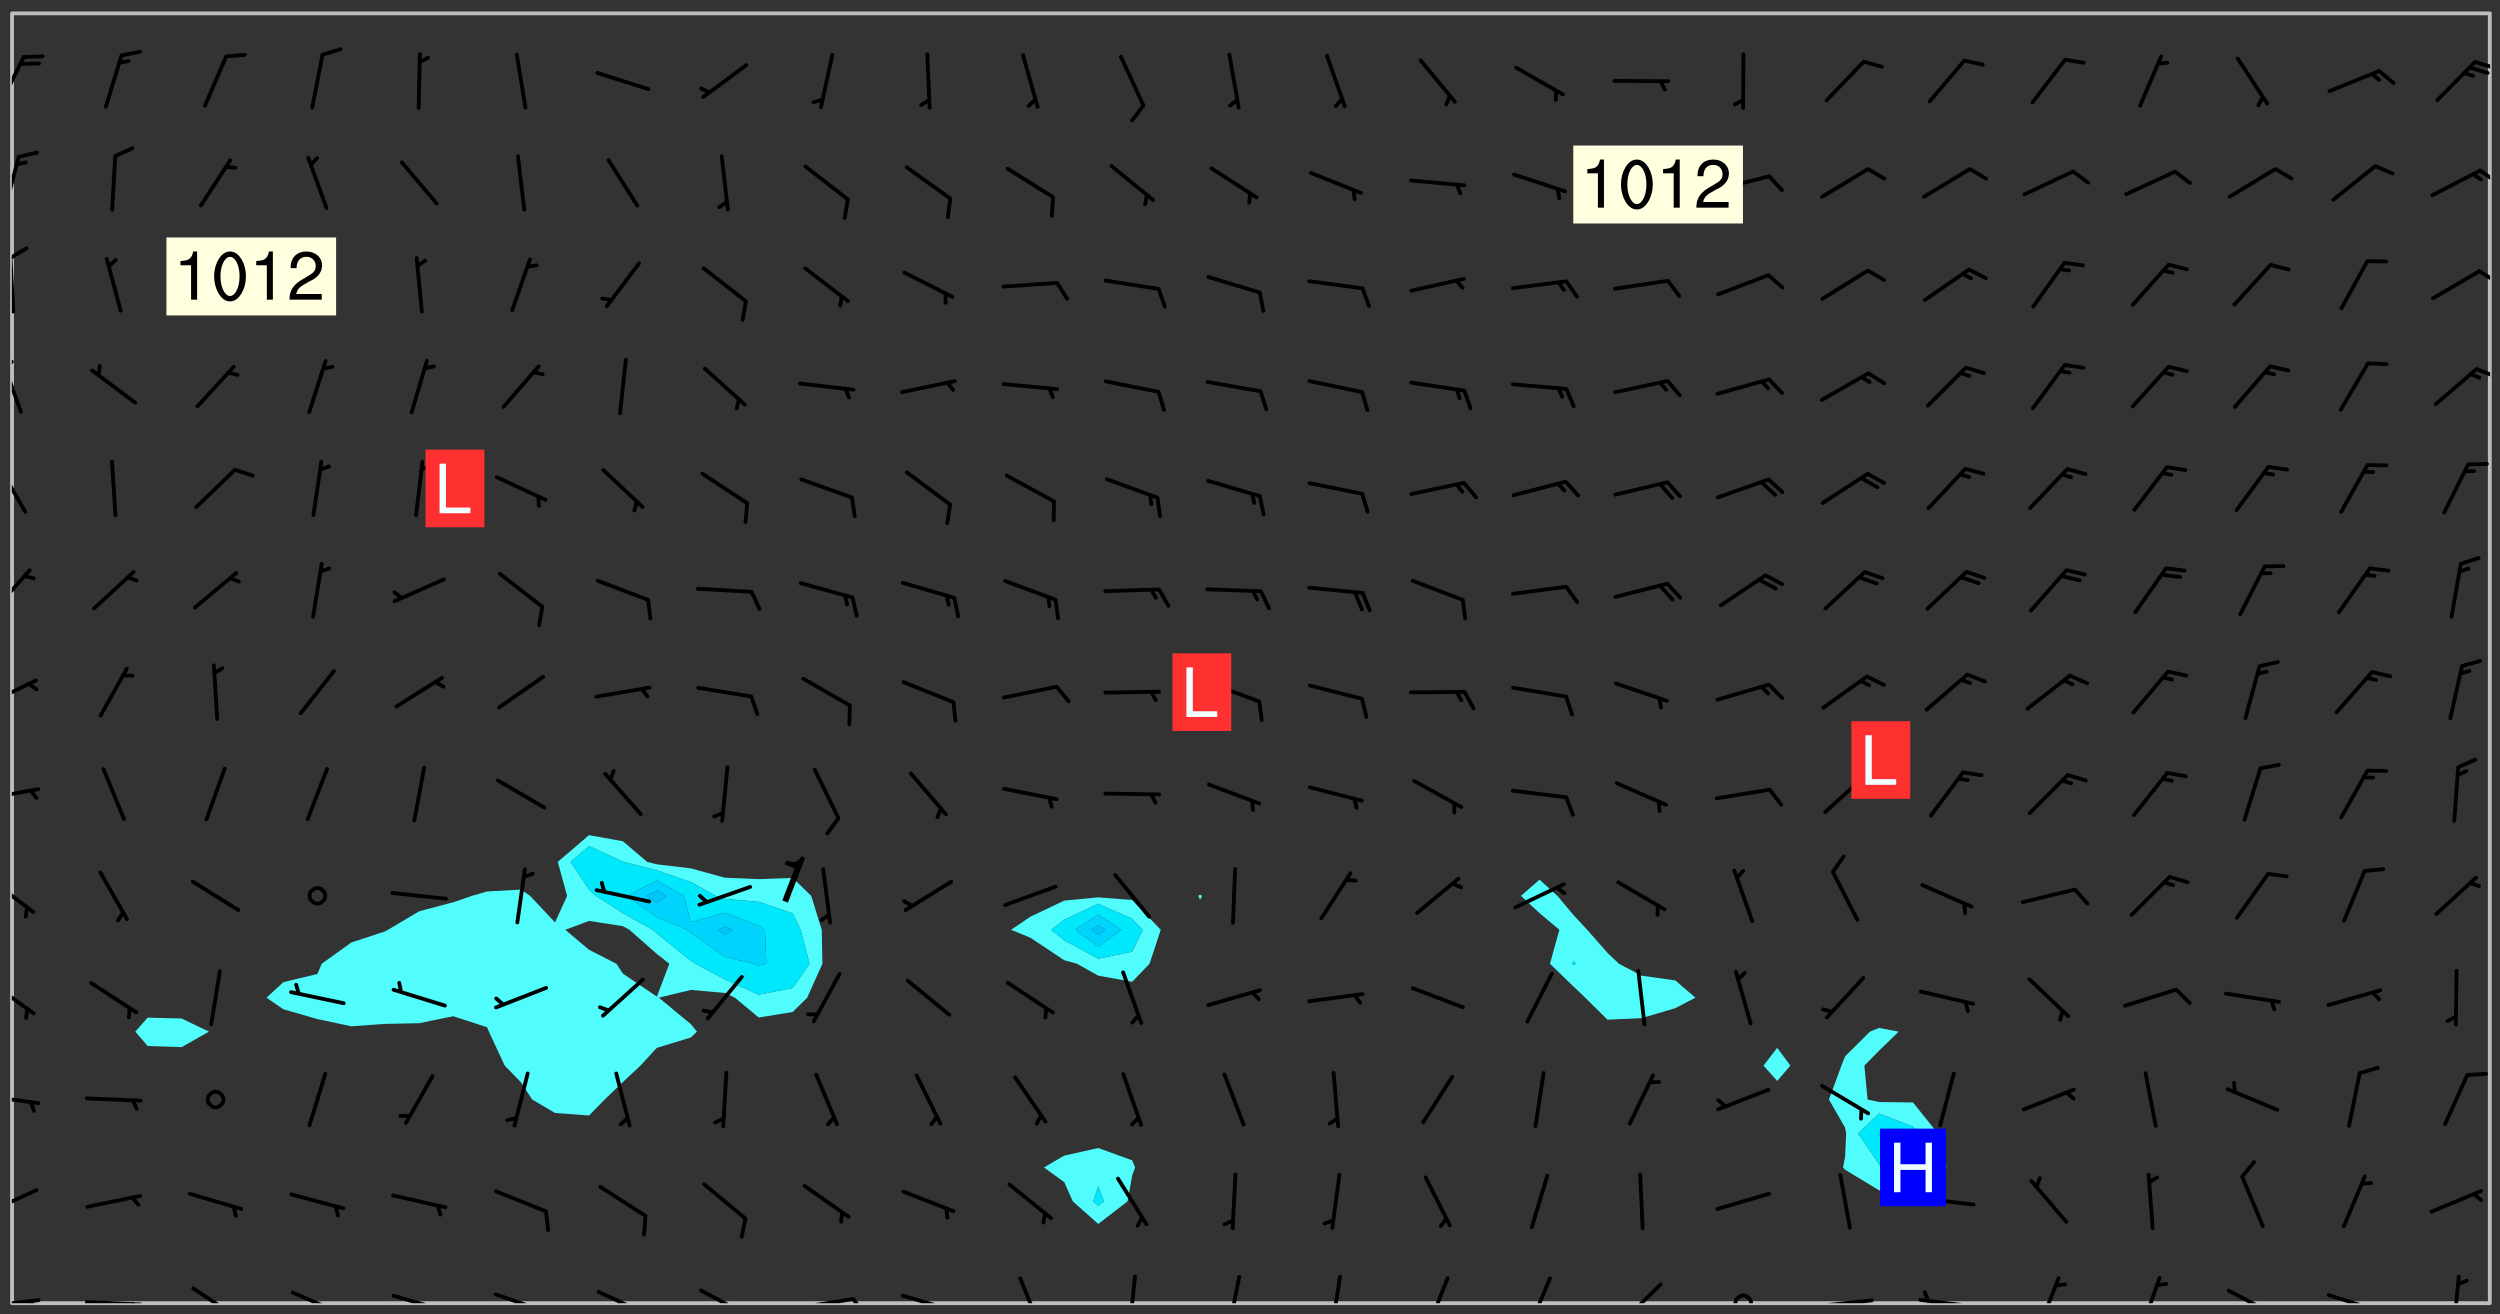 <svg xmlns="http://www.w3.org/2000/svg" role="img" xmlns:xlink="http://www.w3.org/1999/xlink" viewBox="142.45 309.95 326.84 171.84"><rect x="142.45" y="309.95" width="326.84" height="171.84" fill="#333333" stroke="none"/><defs><clipPath id="clip2"><path d="M 144 311.672 L 145 311.672 L 145 480.328 L 144 480.328 Z M 144 311.672"/></clipPath><clipPath id="clip3"><path d="M 144 311.672 L 468 311.672 L 468 480.328 L 144 480.328 Z M 144 311.672"/></clipPath><clipPath id="clip4"><path d="M 467 311.672 L 468 311.672 L 468 480.328 L 467 480.328 Z M 467 311.672"/></clipPath><clipPath id="clip5"><path d="M 144 479 L 148 479 L 148 480.328 L 144 480.328 Z M 144 479"/></clipPath><clipPath id="clip6"><path d="M 146 479 L 148 479 L 148 480.328 L 146 480.328 Z M 146 479"/></clipPath><clipPath id="clip7"><path d="M 153 479 L 162 479 L 162 480.328 L 153 480.328 Z M 153 479"/></clipPath><clipPath id="clip8"><path d="M 159 480 L 161 480 L 161 480.328 L 159 480.328 Z M 159 480"/></clipPath><clipPath id="clip9"><path d="M 167 478 L 174 478 L 174 480.328 L 167 480.328 Z M 167 478"/></clipPath><clipPath id="clip10"><path d="M 180 478 L 188 478 L 188 480.328 L 180 480.328 Z M 180 478"/></clipPath><clipPath id="clip11"><path d="M 193 479 L 201 479 L 201 480.328 L 193 480.328 Z M 193 479"/></clipPath><clipPath id="clip12"><path d="M 199 480 L 201 480 L 201 480.328 L 199 480.328 Z M 199 480"/></clipPath><clipPath id="clip13"><path d="M 207 478 L 215 478 L 215 480.328 L 207 480.328 Z M 207 478"/></clipPath><clipPath id="clip14"><path d="M 220 478 L 228 478 L 228 480.328 L 220 480.328 Z M 220 478"/></clipPath><clipPath id="clip15"><path d="M 233 478 L 241 478 L 241 480.328 L 233 480.328 Z M 233 478"/></clipPath><clipPath id="clip16"><path d="M 246 479 L 255 479 L 255 480.328 L 246 480.328 Z M 246 479"/></clipPath><clipPath id="clip17"><path d="M 253 479 L 256 479 L 256 480.328 L 253 480.328 Z M 253 479"/></clipPath><clipPath id="clip18"><path d="M 260 479 L 268 479 L 268 480.328 L 260 480.328 Z M 260 479"/></clipPath><clipPath id="clip19"><path d="M 265 480 L 267 480 L 267 480.328 L 265 480.328 Z M 265 480"/></clipPath><clipPath id="clip20"><path d="M 275 476 L 279 476 L 279 480.328 L 275 480.328 Z M 275 476"/></clipPath><clipPath id="clip21"><path d="M 289 476 L 292 476 L 292 480.328 L 289 480.328 Z M 289 476"/></clipPath><clipPath id="clip22"><path d="M 302 476 L 305 476 L 305 480.328 L 302 480.328 Z M 302 476"/></clipPath><clipPath id="clip23"><path d="M 316 476 L 318 476 L 318 480.328 L 316 480.328 Z M 316 476"/></clipPath><clipPath id="clip24"><path d="M 328 476 L 332 476 L 332 480.328 L 328 480.328 Z M 328 476"/></clipPath><clipPath id="clip25"><path d="M 342 476 L 346 476 L 346 480.328 L 342 480.328 Z M 342 476"/></clipPath><clipPath id="clip26"><path d="M 354 477 L 360 477 L 360 480.328 L 354 480.328 Z M 354 477"/></clipPath><clipPath id="clip27"><path d="M 369 479 L 372 479 L 372 480.328 L 369 480.328 Z M 369 479"/></clipPath><clipPath id="clip28"><path d="M 379 479 L 388 479 L 388 480.328 L 379 480.328 Z M 379 479"/></clipPath><clipPath id="clip29"><path d="M 393 479 L 401 479 L 401 480.328 L 393 480.328 Z M 393 479"/></clipPath><clipPath id="clip30"><path d="M 393 478 L 395 478 L 395 480.328 L 393 480.328 Z M 393 478"/></clipPath><clipPath id="clip31"><path d="M 408 476 L 412 476 L 412 480.328 L 408 480.328 Z M 408 476"/></clipPath><clipPath id="clip32"><path d="M 422 476 L 426 476 L 426 480.328 L 422 480.328 Z M 422 476"/></clipPath><clipPath id="clip33"><path d="M 433 478 L 441 478 L 441 480.328 L 433 480.328 Z M 433 478"/></clipPath><clipPath id="clip34"><path d="M 446 479 L 454 479 L 454 480.328 L 446 480.328 Z M 446 479"/></clipPath><clipPath id="clip35"><path d="M 452 480 L 454 480 L 454 480.328 L 452 480.328 Z M 452 480"/></clipPath><clipPath id="clip36"><path d="M 462 476 L 465 476 L 465 480.328 L 462 480.328 Z M 462 476"/></clipPath><clipPath id="clip37"><path d="M 144 465 L 148 465 L 148 469 L 144 469 Z M 144 465"/></clipPath><clipPath id="clip38"><path d="M 144 452 L 148 452 L 148 455 L 144 455 Z M 144 452"/></clipPath><clipPath id="clip39"><path d="M 144 438 L 148 438 L 148 443 L 144 443 Z M 144 438"/></clipPath><clipPath id="clip40"><path d="M 144 424 L 148 424 L 148 430 L 144 430 Z M 144 424"/></clipPath><clipPath id="clip41"><path d="M 144 412 L 148 412 L 148 415 L 144 415 Z M 144 412"/></clipPath><clipPath id="clip42"><path d="M 144 398 L 148 398 L 148 403 L 144 403 Z M 144 398"/></clipPath><clipPath id="clip43"><path d="M 144 384 L 147 384 L 147 390 L 144 390 Z M 144 384"/></clipPath><clipPath id="clip44"><path d="M 144 370 L 146 370 L 146 378 L 144 378 Z M 144 370"/></clipPath><clipPath id="clip45"><path d="M 144 356 L 146 356 L 146 365 L 144 365 Z M 144 356"/></clipPath><clipPath id="clip46"><path d="M 144 356 L 145 356 L 145 359 L 144 359 Z M 144 356"/></clipPath><clipPath id="clip47"><path d="M 465 357 L 468 357 L 468 360 L 465 360 Z M 465 357"/></clipPath><clipPath id="clip48"><path d="M 144 343 L 145 343 L 145 351 L 144 351 Z M 144 343"/></clipPath><clipPath id="clip49"><path d="M 144 342 L 147 342 L 147 344 L 144 344 Z M 144 342"/></clipPath><clipPath id="clip50"><path d="M 466 345 L 468 345 L 468 347 L 466 347 Z M 466 345"/></clipPath><clipPath id="clip51"><path d="M 144 330 L 146 330 L 146 338 L 144 338 Z M 144 330"/></clipPath><clipPath id="clip52"><path d="M 466 332 L 468 332 L 468 334 L 466 334 Z M 466 332"/></clipPath><clipPath id="clip53"><path d="M 144 317 L 146 317 L 146 324 L 144 324 Z M 144 317"/></clipPath><clipPath id="clip54"><path d="M 465 317 L 468 317 L 468 320 L 465 320 Z M 465 317"/></clipPath><g id="surface968" clip-path="url(#clip1)"><path fill="#fff" fill-opacity="0" fill-rule="evenodd" d="M 0 0 L 1000 0 L 1000 1000 L 0 1000 Z M 0 0"/><path fill="#d3d3d3" fill-opacity="0" fill-rule="evenodd" d="M162.152 355.867L161.918 356.16 161.977 356.395 162.094 356.566 162.27 356.801 162.562 357.148 162.676 357.207 162.793 357.035 162.852 356.801 163.027 356.625 163.492 356.449 164.191 356.449 164.426 356.742 164.715 357.559 164.773 357.734 164.949 357.965 165.301 358.199 166 358.898 166.172 359.074 166.406 359.422 166.641 359.832 166.93 360.414 167.34 360.879 167.57 361.113 167.805 361.289 167.922 361.52 168.098 361.812 168.27 362.977 168.27 363.211 168.328 363.5 168.387 363.617 168.504 363.734 168.852 364.145 168.969 364.316 169.145 364.492 169.32 364.727 169.438 364.898 169.609 365.25 169.668 365.484 169.902 365.891 170.137 365.832 169.961 366.008 169.902 366.938 169.32 366.938 169.086 366.824 168.738 366.938 168.621 367.055 168.562 367.348 168.504 367.523 168.387 367.695 167.922 367.988 167.863 368.223 167.805 368.336 167.805 368.98 167.863 369.152 167.863 369.562 167.922 369.621 167.922 370.027 167.98 370.434 168.098 370.609 168.156 370.668 168.387 371.309 168.328 371.602 168.328 372.301 168.27 372.883 168.27 373.117 168.211 373.348 168.156 373.699 168.156 375.621 168.211 375.738 168.637 375.738 168.27 375.855 168.246 376.207 169.137 377.375 170.879 377.914 172.219 378.273 172.219 378.812 172.309 379.621 172.844 380.336 174.363 380.605 175.254 380.52 175.344 381.684 175.879 381.863 177.039 381.684 179.094 380.699 180.254 380.336 182.133 380.16 183.828 379.98 183.648 380.699 182.133 380.785 180.883 380.875 180.078 381.145 179.004 381.953 179.273 382.672 179.809 383.57 179.629 384.195 179.363 385.004 179.629 386.082 180.254 386.98 181.059 387.16 182.309 386.98 182.043 387.703 182.141 388.207 182.195 388.5 182.195 388.672 182.254 388.965 182.254 389.371 182.43 389.488 182.781 389.605 183.188 389.605 183.48 389.43 183.594 389.312 183.652 389.195 183.77 388.965 183.828 388.789 184.18 388.324 184.41 388.148 184.586 388.09 184.762 388.148 184.82 388.324 184.938 389.312 184.992 389.781 185.051 389.953 185.168 390.188 185.344 390.246 186.16 390.305 186.449 390.305 186.566 390.539 186.625 390.945 186.684 391.297 186.684 392.402 186.801 392.695 186.918 393.043 187.207 393.742 187.383 394.094 187.965 394.848 188.316 395.023 188.488 395.082 188.957 395.316 189.598 395.781 189.945 396.016 190.238 396.191 190.531 396.246 190.762 396.309 191.578 396.656 191.871 396.832 191.984 397.004 192.336 397.355 192.453 397.531 192.977 398.172 192.977 398.461 193.035 398.812 193.035 399.16 193.094 399.512 193.152 399.801 193.27 399.859 193.441 399.918 193.617 399.918 194.199 400.152 194.375 400.27 194.551 400.559 194.727 400.793 194.84 401.027 195.133 401.258 195.25 401.375 195.25 401.785 195.309 401.84 195.598 402.074 195.832 402.191 195.891 402.309 196.008 402.48 196.066 402.598 196.297 402.832 196.355 403.008 196.59 403.066 196.707 403.125 196.59 403.238 196.531 403.355 196.531 403.473 196.414 403.766 196.297 404.055 196.297 404.637 196.473 404.754 196.59 404.812 196.648 404.93 196.766 405.047 196.879 405.105 197.055 405.453 197.113 405.805 197.172 406.211 197.172 406.387 197.113 406.562 196.996 407.262 196.996 407.434 197.113 407.609 197.406 407.902 197.812 407.902 197.988 408.02 198.105 408.191 198.223 408.484 198.223 408.719 197.695 408.719 197.465 408.484 197.23 408.484 197.055 408.543 196.996 409.242 197.055 409.59 197.172 409.766 197.348 410.176 197.465 410.406 197.754 410.875 197.93 410.93 198.453 410.93 198.688 410.988 199.445 411.629 199.504 411.922 199.504 412.156 199.562 412.215 199.793 412.562 199.793 412.914 199.676 413.086 199.676 413.379 199.969 413.668 200.262 413.844 200.434 413.902 200.727 414.078 201.02 414.195 201.602 414.602 201.891 414.836 202.184 415.012 202.402 415.172 202.418 415.184 202.648 415.359 203.289 415.883 203.465 416.117 203.582 416.293 203.758 416.469 203.871 416.641 203.871 417.281 203.988 417.457 204.457 417.574 205.039 417.691 205.273 417.75 205.504 417.863 205.797 417.98 205.91 418.039 206.496 418.391 206.785 418.562 206.961 418.625 207.137 418.68 207.312 418.738 208.012 419.09 208.301 419.266 208.535 419.32 208.824 419.496 209.059 419.613 209.699 420.02 209.992 420.137 210.164 420.195 210.398 420.254 210.809 420.312 211.039 420.371 211.273 420.488 211.332 420.66 210.922 420.836 211.391 420.895 211.449 421.188 211.562 421.422 211.738 421.477 211.973 421.535 212.148 421.594 212.555 421.711 213.195 421.945 213.312 422.117 213.371 422.352 213.371 422.527 213.312 422.645 213.254 423.051 213.488 423.285 213.605 423.344 213.953 423.461 214.594 423.691 214.77 423.809 215.059 423.926 215.234 424.102 215.469 424.566 216.051 425.672 216.227 425.848 216.574 426.023 216.75 426.141 217.102 426.258 218.148 426.781 218.383 426.84 218.848 426.953 219.141 427.012 219.605 427.188 220.363 427.77 220.598 428.004 220.945 428.469 221.121 428.645 221.41 428.879 222.227 429.578 222.52 429.754 222.809 430.043 223.102 430.219 223.395 430.508 224.09 431.148 224.266 431.324 224.559 431.559 224.848 431.793 225.316 432.082 225.957 432.664 226.305 432.898 226.539 433.191 226.887 433.539 227.238 434.004 228.172 434.996 228.52 435.402 228.637 435.578 228.871 435.637 228.984 435.754 229.629 435.93 229.859 436.043 230.094 436.102 230.387 436.277 230.617 436.395 231.551 437.094 231.957 437.5 232.191 437.676 232.598 437.852 232.832 437.969 233.648 438.316 233.996 438.551 234.23 438.668 234.523 438.957 234.754 439.074 235.512 439.426 235.863 439.598 236.094 439.656 236.387 439.773 236.621 439.832 237.492 440.008 238.309 440.008 238.777 440.238 238.949 440.297 239.824 440.996 240.289 441.113 240.582 441.172 240.758 441.23 240.988 441.289 241.457 441.348 241.805 441.406 242.156 441.465 242.562 441.523 242.855 441.523 243.027 441.582 243.027 441.812 243.203 441.988 243.496 441.988 243.844 442.047 244.195 442.105 244.895 442.223 245.535 442.223 246 441.988 246.293 441.812 246.465 441.695 246.875 441.523 247.164 441.348 248.098 440.883 248.566 440.59 249.09 440.297 249.555 440.125 250.02 439.949 251.07 439.484 251.359 439.367 251.77 439.25 252.059 439.133 252.586 438.957 254.102 438.258 254.684 437.91 254.973 437.852 255.266 437.793 255.613 437.676 256.488 437.445 256.84 437.328 256.953 437.328 257.188 437.27 258.062 437.035 258.297 436.977 259.109 436.977 259.461 436.918 260.277 436.801 260.449 436.742 260.801 436.688 261.094 436.629 261.324 436.57 262.141 436.395 262.316 436.336 262.664 436.336 262.898 436.277 263.363 436.16 264.121 435.988 264.355 435.93 264.703 435.93 265.113 435.812 265.402 435.754 266.688 435.695 266.977 435.695 267.387 435.637 267.617 435.578 267.793 435.578 268.668 435.461 269.074 435.461 269.484 435.344 269.832 435.344 270.184 435.23 271.055 435.172 272.805 435.172 273.852 435.461 274.262 435.578 274.551 435.695 274.902 435.812 275.191 435.93 276.242 436.102 276.531 436.16 276.824 436.16 277.117 436.219 277.289 436.277 277.699 436.336 277.871 436.395 277.988 436.453 278.105 436.453 278.223 436.512 278.574 436.57 278.688 436.57 279.098 436.637 281.02 437.031 282.945 437.426 284.465 437.875 286.16 438.594 288.305 439.398 289.91 438.68 291.34 437.875 292.5 436.797 293.75 436.348 296.785 435.629 298.66 435.27 300.805 433.922 303.039 432.668 305.539 431.41 307.234 430.961 309.02 430.781 310.18 430.512 310.805 431.051 312.145 430.781 312.859 429.793 313.844 428.449 314.289 428.27 315.094 427.91 316.969 427.371 318.754 426.922 320.004 426.652 321.164 426.562 322.863 426.473 324.824 426.203 326.074 426.113 326.613 426.113 327.238 426.023 328.129 426.023 330.273 425.844 332.684 425.664 335.273 425.574 336.969 425.754 338.578 425.844 340.008 426.203 341.168 426.922 343.043 427.91 344.203 429.438 344.469 430.152 345.098 430.242 345.453 431.141 345.988 431.68 346.523 433.207 347.598 433.566 348.133 433.566 347.328 434.102 347.418 435.809 348.133 438.504 349.023 439.309 349.918 440.297 350.633 441.555 352.418 442.094 353.938 441.914 354.293 443.258 355.902 442.453 356.883 441.914 357.152 442.184 357.469 441.969 357.688 441.824 358.488 442.273 358.938 441.914 359.293 441.914 359.828 441.645 360.367 440.926 360.902 440.656 361.527 439.668 362.688 440.117 363.527 440.488 364.922 441.105 366.617 440.926 368.223 440.926 370.008 441.016 370.188 439.309 370.723 437.965 371.527 438.234 372.02 439.082 372.422 439.488 372.332 440.027 372.332 440.387 373.047 440.836 373.758 440.566 375.188 440.566 375.547 441.555 375.992 442.812 376.707 444.156 377.957 444.785 379.652 445.414 380.367 445.234 380.547 444.695 381.527 444.605 381.977 444.965 382.062 446.223 381.797 446.852 381.262 447.031 381.262 447.57 381.977 448.555 382.242 449.094 383.227 450.082 384.027 451.16 383.762 451.52 383.672 452.418 383.047 454.75 382.691 456.816 382.602 458.609 382.422 459.328 382.332 459.867 382.332 461.305 381.352 463.188 380.992 464.895 380.457 465.793 379.652 466.961 379.387 467.5 381.441 468.754 381.527 469.113 381.172 469.652 381.082 469.473 381.082 470.281 381.172 471.719 380.727 472.434 379.652 472.527 379.387 473.242 379.922 474.141 380.727 474.859 381.887 475.668 383.227 475.938 383.672 476.297 383.316 476.746 381.527 476.656 380.277 476.207 379.562 475.488 378.938 475.398 378.762 478.988 378.574 480.297 467.934 480.297 467.934 311.703 412.664 311.703 412.664 360.785 413.426 360.91 416.715 361.453 418.738 364.289 418.738 367.043 421.09 367.375 423.438 367.707 427.488 367.707 426.109 371.867 424.086 372.574 422.062 373.277 421.52 373.621 418.926 375.238 418.738 375.355 416.715 373.277 415.984 370.535 413.312 368.457 411.938 364.957 411.871 364.875 409.914 362.203 412.664 360.785 412.664 311.703 294.422 311.703 294.422 403.117 294.539 403.148 294.672 403.16 294.746 403.234 294.852 403.281 294.941 403.34 295.027 403.398 295.117 403.457 295.414 403.754 295.473 403.844 295.504 403.961 295.531 404.078 295.547 404.215 295.516 404.332 295.457 404.422 295.398 404.508 295.355 404.613 295.309 404.715 295.281 404.836 295.281 404.98 295.457 405.25 295.605 405.398 295.68 405.484 295.754 405.559 295.797 405.664 295.859 405.754 295.918 405.84 295.961 405.945 296.02 406.035 296.066 406.137 296.109 406.242 296.168 406.328 296.285 406.508 296.359 406.582 296.422 406.668 296.48 406.758 296.523 406.863 296.582 406.953 296.641 407.039 296.703 407.129 296.762 407.219 296.805 407.32 296.922 407.5 296.996 407.574 297.055 407.66 297.129 407.734 297.219 407.793 297.324 407.84 297.473 407.84 297.605 407.824 297.738 407.84 297.84 407.793 297.914 407.719 297.961 407.617 297.945 407.484 297.945 407.336 297.898 407.23 297.871 407.113 297.824 407.012 297.797 406.891 297.754 406.789 297.691 406.699 297.648 406.598 297.605 406.492 297.574 406.375 297.559 406.242 297.547 406.105 297.633 406.047 297.691 405.961 297.812 405.93 297.855 406.035 297.871 406.168 297.871 406.285 297.93 406.387 297.988 406.477 298.078 406.535 298.227 406.684 298.285 406.773 298.328 406.879 298.316 406.98 298.402 407.039 298.508 407.086 298.594 407.145 298.684 407.203 298.758 407.277 298.641 407.305 298.535 407.352 298.449 407.41 298.375 407.484 298.316 407.574 298.254 407.66 298.227 407.781 298.18 407.883 298.137 407.988 298.105 408.105 298.094 408.238 298.078 408.371 298.078 408.52 298.105 408.637 298.152 408.742 298.195 408.844 298.254 408.934 298.328 409.008 298.418 409.066 298.492 409.141 298.582 409.199 298.641 409.289 298.684 409.395 298.73 409.496 298.848 409.527 298.98 409.543 299.129 409.543 299.246 409.512 299.352 409.555 299.395 409.66 299.441 409.762 299.469 409.883 299.5 410 299.527 410.117 299.559 410.238 299.586 410.355 299.691 410.398 299.793 410.445 299.926 410.43 300.074 410.578 300.137 410.664 300.211 410.738 300.281 410.812 300.371 410.875 300.477 410.918 300.578 410.961 300.695 410.992 300.832 411.008 300.949 410.977 301.023 410.902 301.051 410.785 301.039 410.652 301.008 410.531 300.98 410.414 301.023 410.309 301.141 410.309 301.23 410.371 301.348 410.398 301.496 410.398 301.629 410.414 301.777 410.414 301.91 410.43 302.043 410.414 302.191 410.414 302.324 410.398 302.457 410.387 302.594 410.398 302.711 410.371 302.844 410.355 303.035 410.297 302.977 410.473 302.961 410.605 302.934 410.727 302.918 410.859 302.859 410.945 302.727 410.961 302.621 411.008 302.516 411.051 302.398 411.082 302.281 411.109 302.016 411.141 301.867 411.141 301.734 411.156 301.66 411.23 301.719 411.316 301.867 411.465 301.984 411.645 302.059 411.715 302.148 411.777 302.238 411.836 302.324 411.895 302.414 411.953 302.516 411.996 302.621 412.059 302.727 412.102 302.812 412.16 302.918 412.207 303.02 412.25 303.199 412.367 303.258 412.457 303.215 412.559 303.168 412.664 303.184 412.797 303.406 413.02 303.465 413.109 303.508 413.211 303.539 413.332 303.582 413.434 303.598 413.566 303.629 413.684 303.641 413.82 303.672 413.938 303.82 414.086 303.922 414.129 304.027 414.172 304.145 414.203 304.277 414.219 304.414 414.234 304.531 414.234 304.648 414.203 304.738 414.145 304.781 414.039 304.828 413.938 304.871 413.832 304.902 413.715 304.914 413.582 304.914 413.434 304.902 413.301 304.887 413.168 304.855 413.051 304.812 412.945 304.766 412.84 304.723 412.738 304.68 412.633 304.664 412.5 304.68 412.367 304.707 412.25 304.738 412.133 304.766 412.012 304.812 411.91 304.902 411.852 304.988 411.789 305.062 411.715 305.152 411.656 305.375 411.434 305.434 411.348 305.508 411.273 305.625 411.094 305.684 411.008 305.684 410.859 305.609 410.785 305.508 410.738 305.402 410.695 305.301 410.652 305.242 410.562 305.195 410.457 305.168 410.34 305.258 410.281 305.375 410.25 305.477 410.207 305.656 410.09 305.805 409.941 305.816 409.809 305.805 409.703 305.715 409.645 305.582 409.66 305.434 409.66 305.301 409.676 305.168 409.66 305.047 409.629 304.961 409.57 304.887 409.496 304.828 409.406 304.766 409.32 304.648 409.141 304.59 409.055 304.621 408.934 304.707 408.875 304.828 408.844 304.887 408.758 304.887 408.637 304.855 408.52 304.797 408.43 304.738 408.344 304.691 408.238 304.664 408.121 304.648 407.988 304.707 407.898 304.781 407.824 304.871 407.766 304.988 407.586 305.062 407.512 305.121 407.426 305.27 407.277 305.391 407.246 305.523 407.23 305.656 407.246 305.73 407.32 305.773 407.426 305.789 407.559 305.758 407.676 305.641 407.707 305.508 407.719 305.359 407.867 305.316 407.973 305.27 408.074 305.242 408.195 305.211 408.312 305.211 408.461 305.242 408.578 305.285 408.684 305.344 408.773 305.418 408.844 305.492 408.918 305.609 408.949 305.73 408.977 305.848 408.949 305.98 408.934 306.098 408.934 306.188 408.992 306.262 409.066 306.309 409.172 306.367 409.258 306.469 409.305 306.602 409.32 306.707 409.363 306.793 409.422 306.781 409.527 306.707 409.602 306.527 409.719 306.469 409.809 306.379 409.867 306.309 409.941 306.234 410.016 306.172 410.105 306.145 410.223 306.129 410.355 306.145 410.488 306.129 410.621 306.129 410.77 306.145 410.902 306.172 411.02 306.203 411.141 306.277 411.215 306.367 411.273 306.453 411.332 306.543 411.391 306.66 411.422 306.66 411.508 306.559 411.555 306.469 411.613 306.203 411.645 306.086 411.672 305.938 411.672 305.832 411.715 305.73 411.762 305.672 411.852 305.609 412.086 305.598 412.219 305.566 412.34 305.551 412.473 305.551 412.766 305.539 412.898 305.551 413.035 305.566 413.168 305.699 413.184 305.832 413.195 305.953 413.227 306.039 413.285 306.113 413.359 306.16 413.465 306.203 413.566 306.219 413.699 306.219 414.145 306.203 414.277 306.203 414.723 306.234 414.988 306.262 415.105 306.277 415.238 306.309 415.355 306.395 415.566 306.426 415.832 306.426 415.98 306.395 416.098 306.367 416.215 306.336 416.336 306.309 416.453 306.277 416.57 306.246 416.691 306.234 416.824 306.219 416.957 306.309 417.016 306.426 416.984 306.527 417 306.574 417.105 306.543 417.371 306.543 417.812 306.5 417.918 306.453 418.023 306.41 418.125 306.367 418.23 306.309 418.316 306.277 418.438 306.234 418.555 306.203 418.672 306.188 418.805 306.203 418.938 306.262 419.027 306.367 419.074 306.453 419.133 306.512 419.219 306.5 419.355 306.469 419.473 306.426 419.574 306.426 420.02 306.41 420.152 306.41 420.301 306.379 420.418 306.336 420.523 306.309 420.641 306.262 420.746 306.219 420.848 306.188 420.969 306.16 421.086 306.129 421.219 306.098 421.336 306.07 421.453 306.027 421.559 305.996 421.676 305.965 421.797 305.953 421.93 305.938 422.062 305.938 422.359 305.965 422.477 305.965 422.625 306.012 423.023 306.039 423.141 306.098 423.23 306.219 423.262 306.367 423.262 306.5 423.246 306.559 423.336 306.559 423.453 306.5 423.543 306.41 423.602 306.309 423.645 306.203 423.691 306.113 423.75 306.027 423.809 305.891 423.824 305.773 423.793 305.641 423.777 305.539 423.824 305.477 423.91 305.465 424.047 305.449 424.18 305.418 424.297 305.391 424.414 305.375 424.547 305.344 424.668 305.344 424.965 305.359 425.098 305.391 425.215 305.391 425.363 305.402 425.496 305.402 425.645 305.375 425.762 305.328 425.863 305.301 425.984 305.27 426.102 305.211 426.191 305.137 426.266 305.035 426.309 304.93 426.355 304.812 426.383 304.691 426.414 304.59 426.367 304.648 426.281 304.754 426.234 304.781 426.117 304.812 426 304.84 425.879 304.871 425.762 304.871 425.613 304.887 425.48 304.855 425.363 304.812 425.258 304.707 425.273 304.633 425.348 304.531 425.391 304.441 425.453 304.367 425.527 304.324 425.629 304.309 425.762 304.277 425.879 304.25 426 304.219 426.117 304.191 426.234 304.16 426.355 304.133 426.473 304.102 426.59 304.059 426.695 303.969 426.754 303.879 426.754 303.762 426.723 303.73 426.637 303.746 426.5 303.715 426.383 303.715 426.234 303.703 426.102 303.703 425.953 303.641 425.719 303.613 425.598 303.57 425.496 303.523 425.391 303.465 425.305 303.406 425.215 303.363 425.109 303.301 425.023 303.152 424.875 303.082 424.801 302.977 424.754 302.871 424.711 302.77 424.668 302.473 424.371 302.383 424.297 302.297 424.238 302.191 424.195 302.102 424.133 302.016 424.074 301.91 424.031 301.82 423.973 301.734 423.91 301.66 423.84 301.555 423.793 301.469 423.734 301.363 423.691 301.273 423.629 301.172 423.586 301.066 423.543 300.98 423.484 300.875 423.438 300.77 423.395 300.668 423.348 300.578 423.289 300.477 423.246 300.371 423.203 300.281 423.141 300.164 423.113 300.031 423.098 299.898 423.113 299.75 423.113 299.617 423.129 299.5 423.098 299.41 423.039 299.336 422.965 299.246 422.906 299.145 422.859 298.996 422.859 298.875 422.832 298.773 422.789 298.699 422.715 298.582 422.535 298.492 422.477 298.391 422.434 298.301 422.371 298.195 422.328 298.105 422.27 298.02 422.211 297.914 422.164 297.855 422.078 297.797 421.988 297.754 421.883 297.707 421.781 297.633 421.707 297.547 421.648 297.473 421.574 297.383 421.516 297.16 421.293 297.117 421.188 297.086 420.922 297.191 420.879 297.336 420.879 297.441 420.922 297.516 420.996 297.605 421.055 297.691 421.113 297.797 421.16 297.887 421.219 298.035 421.367 298.105 421.441 298.254 421.59 298.316 421.676 298.391 421.75 298.477 421.809 298.551 421.883 298.641 421.945 298.73 422.004 298.816 422.062 299.086 422.238 299.188 422.285 299.293 422.328 299.395 422.371 299.441 422.297 299.5 422.211 299.574 422.137 299.645 422.062 299.75 422.105 299.824 422.18 299.883 422.27 299.926 422.371 299.973 422.477 300.016 422.582 300.137 422.609 300.254 422.582 300.328 422.492 300.371 422.387 300.43 422.297 300.504 422.223 300.609 422.18 300.727 422.152 300.859 422.164 300.949 422.223 301.098 422.371 301.156 422.461 301.199 422.566 301.246 422.668 301.289 422.773 301.332 422.875 301.438 422.922 301.543 422.965 301.676 422.98 301.762 422.922 301.82 422.832 301.895 422.758 302 422.715 302.117 422.742 302.223 422.789 302.324 422.832 302.43 422.875 302.531 422.922 302.711 423.039 302.711 423.156 302.695 423.289 302.711 423.422 302.727 423.559 302.785 423.645 302.887 423.691 303.008 423.719 303.125 423.75 303.273 423.75 303.391 423.719 303.449 423.629 303.629 423.512 303.688 423.422 303.762 423.348 303.82 423.262 303.938 423.082 304.117 422.965 304.234 422.996 304.324 423.055 304.367 423.129 304.352 423.262 304.352 423.379 304.441 423.438 304.59 423.438 304.723 423.422 304.855 423.41 305.121 423.379 305.227 423.336 305.344 423.305 305.465 423.277 305.539 423.203 305.609 423.129 305.672 423.039 305.656 422.934 305.609 422.832 305.508 422.789 305.402 422.773 305.285 422.801 305.02 422.832 304.871 422.832 304.797 422.758 304.707 422.699 304.59 422.668 304.473 422.641 304.34 422.625 304.191 422.625 304.059 422.641 303.762 422.641 303.656 422.594 303.508 422.445 303.465 422.344 303.406 422.254 303.629 422.031 303.715 421.973 303.82 421.93 303.938 421.898 304.07 421.883 304.203 421.898 304.34 421.914 304.441 421.957 304.574 421.945 304.664 421.883 304.766 421.84 304.828 421.75 304.781 421.648 304.691 421.59 304.574 421.559 304.473 421.516 304.414 421.426 304.352 421.336 304.352 421.219 304.367 421.086 304.473 421.039 304.547 420.969 304.547 420.848 304.457 420.789 304.426 420.672 304.516 420.613 304.59 420.539 304.633 420.434 304.691 420.344 304.738 420.242 304.754 420.109 304.754 419.961 304.707 419.855 304.664 419.754 304.574 419.695 304.441 419.68 304.34 419.637 304.203 419.621 304.086 419.59 303.641 419.59 303.508 419.574 303.375 419.562 303.242 419.547 303.125 419.516 302.977 419.516 302.844 419.5 302.711 419.488 302.445 419.457 302.324 419.414 302.238 419.355 302.164 419.281 302.164 419.133 302.176 419 302.281 418.953 302.383 418.91 302.516 418.895 302.668 418.895 302.801 418.879 303.094 418.879 303.215 418.91 303.316 418.953 303.406 419.012 303.641 419.074 303.762 419.027 303.852 418.969 303.953 418.926 304.086 418.91 304.191 418.953 304.293 419 304.426 419.012 304.547 418.984 304.691 418.984 304.812 418.953 304.93 418.926 305.035 418.879 305.109 418.805 305.195 418.746 305.344 418.598 305.402 418.512 305.449 418.406 305.477 418.289 305.492 418.184 305.391 418.141 305.301 418.082 305.184 418.051 305.078 418.008 304.988 417.945 304.914 417.859 304.84 417.785 304.738 417.742 304.633 417.695 304.531 417.652 304.473 417.562 304.426 417.461 304.34 417.25 304.277 417.164 304.219 417.074 304.145 417 304.059 416.941 303.789 416.941 303.672 416.973 303.582 417.031 303.48 417.074 303.348 417.09 303.242 417.074 303.215 416.957 303.152 416.867 303.035 416.836 302.934 416.793 302.785 416.645 302.754 416.527 302.738 416.422 302.812 416.348 302.992 416.23 303.109 416.203 303.227 416.172 303.363 416.188 303.465 416.23 303.57 416.273 303.672 416.32 303.777 416.363 303.895 416.395 304.027 416.41 304.145 416.438 304.277 416.453 304.383 416.438 304.473 416.379 304.398 416.305 304.293 416.262 304.219 416.188 304.145 416.098 303.996 415.949 303.91 415.891 303.82 415.832 303.746 415.758 303.656 415.699 303.555 415.652 303.434 415.625 303.332 415.578 303.227 415.535 303.109 415.504 303.008 415.461 302.887 415.43 302.738 415.43 302.621 415.461 302.516 415.504 302.43 415.566 302.25 415.684 302.164 415.742 302.074 415.801 301.969 415.848 301.883 415.906 301.777 415.949 301.676 415.992 301.57 416.039 301.496 416.113 301.438 416.203 301.379 416.289 301.332 416.395 301.273 416.48 301.199 416.555 301.066 416.543 300.949 416.512 300.832 416.512 300.758 416.586 300.668 416.645 300.594 416.719 300.504 416.777 300.418 416.836 300.312 416.883 300.211 416.926 300.074 416.941 299.973 416.898 299.824 416.75 299.719 416.703 299.633 416.703 299.527 416.75 299.426 416.793 299.305 416.824 299.188 416.793 299.113 416.719 299.113 416.602 299.145 416.48 299.219 416.41 299.277 416.32 299.352 416.246 299.469 416.215 299.574 416.172 299.867 416.172 300 416.156 300.137 416.141 300.238 416.098 300.328 416.039 300.43 415.992 300.52 415.934 300.652 415.922 300.742 415.98 300.875 415.992 300.965 415.934 301.051 415.875 301.156 415.832 301.246 415.773 301.332 415.711 301.422 415.652 301.57 415.504 301.629 415.418 301.688 415.328 301.793 415.285 301.926 415.27 302.043 415.297 302.164 415.328 302.223 415.27 302.281 415.18 302.312 414.914 302.34 414.797 302.445 414.809 302.578 414.824 302.68 414.781 302.77 414.723 302.828 414.633 302.902 414.559 302.961 414.469 303.008 414.367 303.02 414.234 303.008 414.102 302.961 413.996 302.812 413.848 302.754 413.758 302.695 413.672 302.652 413.566 302.652 413.121 302.668 412.988 302.668 412.84 302.68 412.707 302.621 412.648 302.531 412.707 302.43 412.664 302.25 412.547 302.164 412.488 302.102 412.398 302.043 412.309 301.969 412.234 301.883 412.176 301.762 412.207 301.66 412.219 301.555 412.266 301.469 412.324 301.363 412.367 301.215 412.516 301.125 412.574 301.039 412.633 300.949 412.695 300.844 412.738 300.711 412.754 300.711 412.633 300.816 412.59 300.934 412.559 301.008 412.488 301.051 412.383 301.051 412.234 301.023 412.117 300.875 411.969 300.742 411.953 300.594 411.953 300.477 411.984 300.371 412.027 300.27 412.07 300.18 412.133 300.062 412.16 299.988 412.086 300 411.953 299.957 411.852 299.914 411.746 299.824 411.688 299.707 411.715 299.586 411.746 299.469 411.777 299.367 411.82 299.246 411.852 299.145 411.895 299.039 411.938 298.949 411.996 298.848 412.012 298.848 411.895 298.863 411.762 298.805 411.672 298.73 411.715 298.582 411.863 298.523 411.953 298.449 412.027 298.402 412.133 298.359 412.234 298.285 412.309 298.227 412.398 298.152 412.473 298.094 412.559 298.02 412.633 297.93 412.695 297.855 412.766 297.781 412.84 297.68 412.855 297.547 412.871 297.441 412.828 297.441 412.707 297.59 412.559 297.633 412.457 297.691 412.367 297.738 412.266 297.781 412.16 297.84 412.07 297.871 411.953 297.914 411.852 297.945 411.73 297.973 411.613 298.02 411.508 298.062 411.406 298.105 411.301 298.18 411.23 298.27 411.168 298.359 411.109 298.461 411.066 298.758 411.066 299.023 411.035 299.129 410.992 299.055 410.918 298.938 410.887 298.832 410.844 298.742 410.785 298.641 410.738 298.551 410.68 298.449 410.637 298.344 410.594 298.254 410.531 298.168 410.473 298.062 410.43 297.961 410.387 297.84 410.355 297.723 410.324 297.621 410.281 297.5 410.25 297.398 410.207 297.309 410.148 297.266 410.043 297.25 409.91 297.352 409.867 297.484 409.852 297.621 409.867 297.754 409.852 297.855 409.809 297.914 409.719 297.93 409.613 297.84 409.555 297.766 409.48 297.664 409.438 297.574 409.379 297.426 409.23 297.383 409.125 297.367 408.992 297.367 408.699 297.309 408.609 297.219 408.551 297.145 408.477 297.102 408.371 297.07 408.254 297.012 408.164 296.938 408.09 296.82 408.062 296.746 407.988 296.656 407.93 296.566 407.867 296.48 407.809 296.406 407.734 296.348 407.648 296.301 407.543 296.215 407.484 296.066 407.336 295.871 407.277 295.738 407.293 295.637 407.336 295.562 407.41 295.516 407.512 295.473 407.617 295.414 407.707 295.355 407.793 295.059 408.09 294.969 408.148 294.883 408.148 294.82 408.062 294.777 407.957 294.809 407.84 294.867 407.75 294.895 407.633 294.883 407.5 294.793 407.438 294.688 407.484 294.57 407.512 294.453 407.543 294.184 407.719 294.082 407.766 293.965 407.793 293.859 407.84 293.77 407.898 293.668 407.941 293.609 407.855 293.562 407.75 293.578 407.617 293.625 407.512 293.695 407.438 293.77 407.367 293.828 407.277 293.828 407.129 293.785 407.023 293.547 407.023 293.445 407.07 293.414 407.188 293.387 407.305 293.355 407.426 293.281 407.469 293.148 407.484 293.074 407.438 293.031 407.336 292.988 407.23 292.941 407.129 292.898 407.023 292.777 407.055 292.676 407.098 292.543 407.113 292.426 407.145 292.32 407.188 292.23 407.246 292.129 407.293 292.008 407.32 291.875 407.336 291.773 407.293 291.715 407.203 291.668 407.098 291.625 406.996 291.582 406.891 291.582 406.773 291.641 406.684 291.727 406.625 291.906 406.508 292.008 406.461 292.113 406.418 292.219 406.359 292.32 406.316 292.41 406.254 292.512 406.211 292.617 406.152 292.719 406.105 292.809 406.047 292.914 406.004 293.016 405.961 293.105 405.898 293.207 405.855 293.344 405.84 293.461 405.871 293.562 405.914 293.684 405.945 293.785 405.988 293.891 406.035 293.992 406.078 294.098 406.121 294.199 406.168 294.305 406.211 294.406 406.254 294.512 406.301 294.598 406.359 294.703 406.402 294.82 406.434 294.926 406.477 295.027 406.523 295.117 406.582 295.223 406.625 295.324 406.668 295.43 406.715 295.547 406.742 295.648 406.789 295.77 406.816 295.918 406.816 296.004 406.758 296.02 406.656 296.078 406.566 296.051 406.449 295.977 406.375 295.859 406.195 295.785 406.121 295.695 406.047 295.516 405.93 295.43 405.871 295.324 405.828 295.223 405.781 294.953 405.605 294.895 405.516 294.82 405.441 294.762 405.352 294.719 405.25 294.688 405.133 294.672 404.996 294.672 404.434 294.66 404.301 294.645 404.168 294.613 404.051 294.598 403.918 294.586 403.785 294.555 403.664 294.332 403.441 294.273 403.355 294.258 403.25 294.289 403.133 294.422 403.117 294.422 311.703 172.992 311.703 172.992 313.156 172.934 313.391 172.582 314.441 172.41 314.965 172.293 315.312 172.117 315.723 172 315.895 171.766 316.188 171.535 316.246 171.184 316.246 171.066 316.305 170.836 316.711 170.836 317.004 170.953 317.18 171.184 317.41 171.301 317.645 171.941 318.402 172.234 318.867 172.41 319.102 172.641 319.453 172.875 319.801 173.516 320.617 173.691 321.082 173.863 321.492 173.98 322.188 174.156 322.656 174.273 324.055 174.332 324.52 174.332 325.395 174.449 326.441 174.449 331.223 174.391 331.688 174.039 332.969 173.863 333.492 173.75 333.902 173.398 334.832 172.934 336 172.699 336.582 172.582 336.758 172.41 337.105 172.234 337.512 171.883 338.328 171.824 338.621 171.711 338.914 171.594 339.203 171.535 339.379 171.418 340.254 171.359 340.66 171.301 340.777 171.242 340.953 171.184 341.125 170.953 341.652 170.836 341.824 170.836 342.059 170.719 342.293 170.66 342.465 170.484 343.051 170.484 343.34 170.426 343.516 170.426 343.809 170.367 343.922 170.309 344.449 170.309 344.621 170.254 344.855 170.254 347.477 170.078 348.293 169.961 348.469 169.785 348.703 169.668 348.875 169.555 349.109 168.969 350.043 168.738 350.332 168.445 350.797 168.27 351.031 167.98 351.383 167.629 352.082 167.516 352.312 167.34 352.723 167.164 352.953 166.758 353.48 165.941 354.18 165.648 354.352 165.359 354.586 165.184 354.703 165.008 354.879 164.484 355.285 163.957 355.461 163.785 355.637 163.551 355.691 162.91 355.867 162.152 355.867M174.363 386.891L173.289 387.34 173.648 388.234 174.898 387.52 175.344 386.98 174.363 386.891"/><path fill="#d3d3d3" fill-opacity="0" fill-rule="evenodd" d="M201.508 416.598L200.613 416.598 201.062 417.227 202.043 417.586 202.848 417.496 203.293 416.508 203.117 416.598 202.402 416.242 201.508 416.598M356.129 475.668L356.07 475.145 356.07 474.852 356.184 474.559 356.242 474.328 356.711 473.859 356.824 473.859 356.941 473.746 357.059 473.688 357.234 473.688 357.469 473.629 357.816 473.629 358.051 473.688 358.168 473.746 358.398 473.918 358.457 474.094 358.574 474.676 358.574 474.969 358.457 475.145 358.285 475.434 358.109 475.609 357.582 476.133 357.352 476.367 357.234 476.426 357.059 476.426 356.941 476.367 356.535 476.074 356.359 475.957 356.242 475.898 356.184 475.785 356.129 475.668M362.77 464.711L362.711 464.539 362.711 463.43 362.77 463.258 362.945 463.199 363.117 463.141 363.293 463.141 363.527 463.082 363.645 463.141 363.703 463.84 363.645 464.012 363.527 464.188 363.41 464.246 363.176 464.77 363.062 464.828 362.828 464.828 362.77 464.711M372.383 450.32L372.266 450.145 372.266 449.445 372.559 448.57 372.676 448.398 372.852 448.047 372.965 447.816 373.082 447.523 373.434 446.766 373.551 446.535 373.723 446.301 373.898 446.301 374.016 446.242 374.656 446.242 374.773 446.301 375.008 446.535 375.18 446.648 375.531 446.941 375.648 447.059 375.762 447.234 375.762 447.348 375.879 447.406 375.996 447.523 375.996 448.223 375.938 448.398 375.938 448.629 375.879 448.805 375.531 449.855 375.414 450.086 375.297 450.32 375.18 450.379 374.949 450.613 374.309 450.902 373.434 450.902 373.023 450.785 372.383 450.32"/><path fill="none" stroke="#bebebe" stroke-linecap="round" stroke-linejoin="round" stroke-miterlimit="10" stroke-width=".5" d="M 431.957 354.305 L 108.027 354.305 L 108.027 185.68 L 431.957 185.68 L 431.957 354.305" transform="matrix(1 0 0 -1 36 666)"/><g clip-path="url(#clip2)"><path fill="#fff" fill-opacity="0" fill-rule="evenodd" d="M 144 475.891 L 144 480.328 L 144.004 480.328 L 144 480.328 L 144 311.672 L 144.004 311.672 L 144 311.672 L 144 475.891"/></g><g clip-path="url(#clip3)"><path fill="#fff" fill-opacity="0" fill-rule="evenodd" d="M 144.004 480.328 L 144.004 311.672 L 161.754 311.672 L 161.754 442.992 L 160.141 444.82 L 161.754 446.699 L 166.191 446.848 L 169.773 444.82 L 166.191 443.105 L 161.754 442.992 L 161.754 311.672 L 219.453 311.672 L 219.453 419.133 L 215.371 422.629 L 216.594 427.07 L 215.016 430.539 L 211.75 427.07 L 210.574 426.25 L 206.137 426.496 L 204.141 427.07 L 201.699 427.91 L 197.262 429.082 L 193.164 431.508 L 192.82 431.707 L 188.383 433.168 L 184.512 435.945 L 183.945 437.281 L 179.508 438.348 L 177.289 440.383 L 179.508 441.906 L 183.945 443.176 L 188.383 444.125 L 192.82 443.809 L 197.262 443.719 L 201.699 442.805 L 206.137 444.254 L 206.367 444.82 L 208.434 449.262 L 210.574 451.457 L 212.023 453.699 L 215.016 455.457 L 219.453 455.789 L 221.496 453.699 L 223.891 451.406 L 226.176 449.262 L 228.328 446.941 L 232.766 445.586 L 233.57 444.82 L 232.766 443.84 L 228.582 440.383 L 232.766 439.371 L 237.207 439.762 L 238.523 440.383 L 241.645 442.977 L 246.082 442.254 L 247.977 440.383 L 249.969 435.945 L 249.883 431.508 L 248.504 427.07 L 246.082 424.719 L 241.645 424.887 L 237.207 424.699 L 232.766 423.477 L 228.328 422.949 L 227.055 422.629 L 223.891 419.934 L 219.453 419.133 L 219.453 311.672 L 286.027 311.672 L 286.027 427.266 L 281.59 427.691 L 277.152 429.797 L 274.629 431.508 L 277.152 432.543 L 281.59 435.488 L 283.246 435.945 L 286.027 437.504 L 286.027 460.035 L 281.59 461.031 L 278.934 462.574 L 281.59 464.508 L 282.707 467.016 L 286.027 469.965 L 289.863 467.016 L 290.465 463.637 L 290.852 462.574 L 290.465 461.652 L 286.027 460.035 L 286.027 437.504 L 290.465 438.305 L 292.738 435.945 L 294.203 431.508 L 290.465 427.617 L 286.027 427.266 L 286.027 311.672 L 299.344 311.672 L 299.344 426.902 L 299.113 427.07 L 299.344 427.594 L 299.605 427.07 L 299.344 426.902 L 299.344 311.672 L 343.727 311.672 L 343.727 424.953 L 341.297 427.07 L 343.727 429.328 L 346.316 431.508 L 345.09 435.945 L 348.164 438.922 L 349.699 440.383 L 352.602 443.258 L 357.043 443.062 L 361.48 441.754 L 364.098 440.383 L 361.48 438.129 L 357.043 437.504 L 354.105 435.945 L 352.602 434.52 L 349.953 431.508 L 348.164 429.586 L 346.059 427.07 L 343.727 424.953 L 343.727 311.672 L 374.793 311.672 L 374.793 446.934 L 373.004 449.262 L 374.793 451.27 L 376.516 449.262 L 374.793 446.934 L 374.793 311.672 L 388.109 311.672 L 388.109 444.34 L 386.922 444.82 L 383.672 448.051 L 383.191 449.262 L 381.559 453.699 L 383.672 457.379 L 383.809 458.137 L 383.672 461.184 L 383.402 462.574 L 383.672 462.879 L 388.109 465.562 L 392.43 467.016 L 392.547 467.109 L 392.695 467.016 L 396.906 462.574 L 395.801 458.137 L 392.547 454.082 L 388.109 454.023 L 386.609 453.699 L 386.191 449.262 L 388.109 447.312 L 390.676 444.82 L 388.109 444.34 L 388.109 311.672 L 467.996 311.672 L 467.996 480.328 L 144.004 480.328"/></g><path fill="#50fcfc" fill-rule="evenodd" d="M161.754 446.699L160.141 444.82 161.754 442.992 166.191 443.105 169.773 444.82 166.191 446.848 161.754 446.699M179.508 441.906L177.289 440.383 179.508 438.348 183.945 437.281 184.512 435.945 188.383 433.168 192.82 431.707 193.164 431.508 197.262 429.082 201.699 427.91 204.141 427.07 206.137 426.496 210.574 426.25 211.75 427.07 215.016 430.539 216.594 427.07 215.371 422.629 219.453 419.133 219.453 420.562 217.039 422.629 219.453 426.238 219.453 430.344 216.355 431.508 219.453 434.117 223.031 435.945 223.891 437.238 228.328 440.25 229.957 435.945 228.328 434.668 224.734 431.508 223.891 431.035 219.453 430.344 219.453 426.238 220.34 427.07 223.891 429.336 227.781 431.508 228.328 431.988 232.766 435.559 233.367 435.945 237.207 437.977 241.645 439.988 246.082 439.113 248.281 435.945 247.113 431.508 246.082 429.348 241.645 427.855 237.207 427.469 236.02 427.07 232.766 425.266 228.328 423.738 223.922 422.629 223.891 422.602 219.453 420.562 219.453 419.133 223.891 419.934 227.055 422.629 228.328 422.949 232.766 423.477 237.207 424.699 241.645 424.887 246.082 424.719 248.504 427.07 249.883 431.508 249.969 435.945 247.977 440.383 246.082 442.254 241.645 442.977 238.523 440.383 237.207 439.762 232.766 439.371 228.582 440.383 232.766 443.84 233.57 444.82 232.766 445.586 228.328 446.941 226.176 449.262 223.891 451.406 221.496 453.699 219.453 455.789 215.016 455.457 212.023 453.699 210.574 451.457 208.434 449.262 206.367 444.82 206.137 444.254 201.699 442.805 197.262 443.719 192.82 443.809 188.383 444.125 183.945 443.176 179.508 441.906"/><path fill="#fff" fill-opacity="0" fill-rule="evenodd" d="M 219.453 430.344 L 216.355 431.508 L 219.453 434.117 L 223.031 435.945 L 223.891 437.238 L 228.328 440.25 L 229.957 435.945 L 228.328 434.668 L 224.734 431.508 L 223.891 431.035 L 219.453 430.344"/><path fill="#00e8fc" fill-rule="evenodd" d="M 219.453 426.238 L 217.039 422.629 L 219.453 420.562 L 223.891 422.602 L 223.922 422.629 L 228.328 423.738 L 228.328 425.051 L 224.402 427.07 L 228.328 429.879 L 232.266 431.508 L 232.766 431.922 L 237.207 435.035 L 240.91 435.945 L 241.645 436.184 L 242.645 435.945 L 242.453 431.508 L 241.645 430.969 L 237.207 429.277 L 232.766 430.512 L 231.863 427.07 L 228.328 425.051 L 228.328 423.738 L 232.766 425.266 L 236.02 427.07 L 237.207 427.469 L 241.645 427.855 L 246.082 429.348 L 247.113 431.508 L 248.281 435.945 L 246.082 439.113 L 241.645 439.988 L 237.207 437.977 L 233.367 435.945 L 232.766 435.559 L 228.328 431.988 L 227.781 431.508 L 223.891 429.336 L 220.34 427.07 L 219.453 426.238"/><path fill="#00d4fc" fill-rule="evenodd" d="M 228.328 429.879 L 224.402 427.07 L 228.328 425.051 L 228.328 426.363 L 226.957 427.07 L 228.328 428.051 L 229.566 427.07 L 228.328 426.363 L 228.328 425.051 L 231.863 427.07 L 232.766 430.512 L 237.207 429.277 L 237.207 431.09 L 236.289 431.508 L 237.207 432.168 L 238.176 431.508 L 237.207 431.09 L 237.207 429.277 L 241.645 430.969 L 242.453 431.508 L 242.645 435.945 L 241.645 436.184 L 240.91 435.945 L 237.207 435.035 L 232.766 431.922 L 232.266 431.508 L 228.328 429.879"/><path fill="#00c4fc" fill-rule="evenodd" d="M228.328 428.051L226.957 427.07 228.328 426.363 229.566 427.07 228.328 428.051M237.207 432.168L236.289 431.508 237.207 431.09 238.176 431.508 237.207 432.168"/><path fill="#50fcfc" fill-rule="evenodd" d="M277.152 432.543L274.629 431.508 277.152 429.797 281.59 427.691 286.027 427.266 286.027 428.109 281.59 430.184 279.875 431.508 281.59 432.887 286.027 435.285 290.465 434.359 291.84 431.508 290.465 430.074 286.027 428.109 286.027 427.266 290.465 427.617 294.203 431.508 292.738 435.945 290.465 438.305 286.027 437.504 283.246 435.945 281.59 435.488 277.152 432.543M281.59 464.508L278.934 462.574 281.59 461.031 286.027 460.035 286.027 465.012 285.379 467.016 286.027 467.59 286.777 467.016 286.027 465.012 286.027 460.035 290.465 461.652 290.852 462.574 290.465 463.637 289.863 467.016 286.027 469.965 282.707 467.016 281.59 464.508"/><path fill="#00e8fc" fill-rule="evenodd" d="M 281.59 432.887 L 279.875 431.508 L 281.59 430.184 L 286.027 428.109 L 286.027 429.516 L 283.031 431.508 L 286.027 433.719 L 289.066 431.508 L 286.027 429.516 L 286.027 428.109 L 290.465 430.074 L 291.84 431.508 L 290.465 434.359 L 286.027 435.285 L 281.59 432.887"/><path fill="#00d4fc" fill-rule="evenodd" d="M 286.027 433.719 L 283.031 431.508 L 286.027 429.516 L 286.027 430.926 L 285.148 431.508 L 286.027 432.156 L 286.918 431.508 L 286.027 430.926 L 286.027 429.516 L 289.066 431.508 L 286.027 433.719"/><path fill="#00c4fc" fill-rule="evenodd" d="M 286.027 432.156 L 285.148 431.508 L 286.027 430.926 L 286.918 431.508 L 286.027 432.156"/><path fill="#00e8fc" fill-rule="evenodd" d="M 286.027 467.59 L 285.379 467.016 L 286.027 465.012 L 286.777 467.016 L 286.027 467.59"/><path fill="#50fcfc" fill-rule="evenodd" d="M299.344 427.594L299.113 427.07 299.344 426.902 299.605 427.07 299.344 427.594M343.727 429.328L341.297 427.07 343.727 424.953 346.059 427.07 348.164 429.586 348.164 435.582 348 435.945 348.164 436.105 348.477 435.945 348.164 435.582 348.164 429.586 349.953 431.508 352.602 434.52 354.105 435.945 357.043 437.504 361.48 438.129 364.098 440.383 361.48 441.754 357.043 443.062 352.602 443.258 349.699 440.383 348.164 438.922 345.09 435.945 346.316 431.508 343.727 429.328"/><path fill="#00e8fc" fill-rule="evenodd" d="M 348.164 436.105 L 348 435.945 L 348.164 435.582 L 348.477 435.945 L 348.164 436.105"/><path fill="#50fcfc" fill-rule="evenodd" d="M374.793 451.27L373.004 449.262 374.793 446.934 376.516 449.262 374.793 451.27M383.672 457.379L381.559 453.699 383.191 449.262 383.672 448.051 386.922 444.82 388.109 444.34 390.676 444.82 388.109 447.312 386.191 449.262 386.609 453.699 388.109 454.023 388.109 455.523 385.379 458.137 388.109 462.137 388.457 462.574 392.547 465.652 395.559 462.574 393.25 458.137 392.547 457.258 388.109 455.523 388.109 454.023 392.547 454.082 395.801 458.137 396.906 462.574 392.695 467.016 392.547 467.109 392.43 467.016 388.109 465.562 383.672 462.879 383.402 462.574 383.672 461.184 383.809 458.137 383.672 457.379"/><path fill="#00e8fc" fill-rule="evenodd" d="M 388.109 462.137 L 385.379 458.137 L 388.109 455.523 L 388.109 458.027 L 387.992 458.137 L 388.109 458.309 L 391.508 462.574 L 392.547 463.359 L 393.312 462.574 L 392.547 461.285 L 388.336 458.137 L 388.109 458.027 L 388.109 455.523 L 392.547 457.258 L 393.25 458.137 L 395.559 462.574 L 392.547 465.652 L 388.457 462.574 L 388.109 462.137"/><path fill="#00d4fc" fill-rule="evenodd" d="M 388.109 458.309 L 387.992 458.137 L 388.109 458.027 L 388.336 458.137 L 392.547 461.285 L 393.312 462.574 L 392.547 463.359 L 391.508 462.574 L 388.109 458.309"/><g clip-path="url(#clip4)"><path fill="#fff" fill-opacity="0" fill-rule="evenodd" d="M 467.996 480.328 L 468 480.328 L 468 311.672 L 467.996 311.672 L 468 311.672 L 468 480.328 L 467.996 480.328"/></g><path fill="#fff" fill-opacity="0" fill-rule="evenodd" d="M 241.062 428.227 L 246.516 430.32 L 250.086 421.02 L 244.629 418.926 L 241.062 428.227"/><path fill-rule="evenodd" d="M 247.242 421.891 L 247.715 422.074 L 245.461 427.949 L 244.727 427.668 L 246.336 423.477 L 245.039 422.98 L 245.238 422.461 L 245.785 422.602 L 246.039 422.641 L 246.285 422.641 L 246.523 422.582 L 246.762 422.445 L 247 422.223 L 247.242 421.891"/><g clip-path="url(#clip5)"><path fill="none" stroke="#000" stroke-linecap="round" stroke-linejoin="round" stroke-miterlimit="10" stroke-width=".5" d="M 111.492 186.07 L 104.508 185.273" transform="matrix(1 0 0 -1 36 666)"/></g><g clip-path="url(#clip6)"><path fill="none" stroke="#000" stroke-linecap="round" stroke-linejoin="round" stroke-miterlimit="10" stroke-width=".5" d="M 110.477 185.953 L 111.172 184.945" transform="matrix(1 0 0 -1 36 666)"/></g><g clip-path="url(#clip7)"><path fill="none" stroke="#000" stroke-linecap="round" stroke-linejoin="round" stroke-miterlimit="10" stroke-width=".5" d="M 124.824 185.512 L 117.805 185.828" transform="matrix(1 0 0 -1 36 666)"/></g><g clip-path="url(#clip8)"><path fill="none" stroke="#000" stroke-linecap="round" stroke-linejoin="round" stroke-miterlimit="10" stroke-width=".5" d="M 123.805 185.559 L 124.332 184.453" transform="matrix(1 0 0 -1 36 666)"/></g><g clip-path="url(#clip9)"><path fill="none" stroke="#000" stroke-linecap="round" stroke-linejoin="round" stroke-miterlimit="10" stroke-width=".5" d="M 137.551 183.719 L 131.707 187.621" transform="matrix(1 0 0 -1 36 666)"/></g><g clip-path="url(#clip10)"><path fill="none" stroke="#000" stroke-linecap="round" stroke-linejoin="round" stroke-miterlimit="10" stroke-width=".5" d="M 151.168 184.277 L 144.719 187.066" transform="matrix(1 0 0 -1 36 666)"/></g><g clip-path="url(#clip11)"><path fill="none" stroke="#000" stroke-linecap="round" stroke-linejoin="round" stroke-miterlimit="10" stroke-width=".5" d="M 164.637 184.695 L 157.883 186.645" transform="matrix(1 0 0 -1 36 666)"/></g><g clip-path="url(#clip12)"><path fill="none" stroke="#000" stroke-linecap="round" stroke-linejoin="round" stroke-miterlimit="10" stroke-width=".5" d="M 163.652 184.98 L 163.906 183.781" transform="matrix(1 0 0 -1 36 666)"/></g><g clip-path="url(#clip13)"><path fill="none" stroke="#000" stroke-linecap="round" stroke-linejoin="round" stroke-miterlimit="10" stroke-width=".5" d="M 177.891 184.512 L 171.258 186.832" transform="matrix(1 0 0 -1 36 666)"/></g><g clip-path="url(#clip14)"><path fill="none" stroke="#000" stroke-linecap="round" stroke-linejoin="round" stroke-miterlimit="10" stroke-width=".5" d="M 191.078 184.191 L 184.703 187.152" transform="matrix(1 0 0 -1 36 666)"/></g><g clip-path="url(#clip15)"><path fill="none" stroke="#000" stroke-linecap="round" stroke-linejoin="round" stroke-miterlimit="10" stroke-width=".5" d="M 204.297 184 L 198.113 187.34" transform="matrix(1 0 0 -1 36 666)"/></g><g clip-path="url(#clip16)"><path fill="none" stroke="#000" stroke-linecap="round" stroke-linejoin="round" stroke-miterlimit="10" stroke-width=".5" d="M 217.988 186.227 L 211.051 185.117" transform="matrix(1 0 0 -1 36 666)"/></g><g clip-path="url(#clip17)"><path fill="none" stroke="#000" stroke-linecap="round" stroke-linejoin="round" stroke-miterlimit="10" stroke-width=".5" d="M 217.988 186.227 L 219.469 184.266" transform="matrix(1 0 0 -1 36 666)"/></g><g clip-path="url(#clip18)"><path fill="none" stroke="#000" stroke-linecap="round" stroke-linejoin="round" stroke-miterlimit="10" stroke-width=".5" d="M 231.211 184.691 L 224.461 186.652" transform="matrix(1 0 0 -1 36 666)"/></g><g clip-path="url(#clip19)"><path fill="none" stroke="#000" stroke-linecap="round" stroke-linejoin="round" stroke-miterlimit="10" stroke-width=".5" d="M 230.227 184.977 L 230.477 183.773" transform="matrix(1 0 0 -1 36 666)"/></g><g clip-path="url(#clip20)"><path fill="none" stroke="#000" stroke-linecap="round" stroke-linejoin="round" stroke-miterlimit="10" stroke-width=".5" d="M 242.477 182.418 L 239.824 188.926" transform="matrix(1 0 0 -1 36 666)"/></g><g clip-path="url(#clip21)"><path fill="none" stroke="#000" stroke-linecap="round" stroke-linejoin="round" stroke-miterlimit="10" stroke-width=".5" d="M 254.098 182.176 L 254.836 189.164" transform="matrix(1 0 0 -1 36 666)"/></g><g clip-path="url(#clip22)"><path fill="none" stroke="#000" stroke-linecap="round" stroke-linejoin="round" stroke-miterlimit="10" stroke-width=".5" d="M 267.102 182.223 L 268.461 189.117" transform="matrix(1 0 0 -1 36 666)"/></g><g clip-path="url(#clip23)"><path fill="none" stroke="#000" stroke-linecap="round" stroke-linejoin="round" stroke-miterlimit="10" stroke-width=".5" d="M 280.551 182.199 L 281.641 189.141" transform="matrix(1 0 0 -1 36 666)"/></g><g clip-path="url(#clip24)"><path fill="none" stroke="#000" stroke-linecap="round" stroke-linejoin="round" stroke-miterlimit="10" stroke-width=".5" d="M 293.121 182.402 L 295.699 188.941" transform="matrix(1 0 0 -1 36 666)"/></g><g clip-path="url(#clip25)"><path fill="none" stroke="#000" stroke-linecap="round" stroke-linejoin="round" stroke-miterlimit="10" stroke-width=".5" d="M 306.371 182.43 L 309.082 188.914" transform="matrix(1 0 0 -1 36 666)"/></g><g clip-path="url(#clip26)"><path fill="none" stroke="#000" stroke-linecap="round" stroke-linejoin="round" stroke-miterlimit="10" stroke-width=".5" d="M 318.531 183.211 L 323.551 188.129" transform="matrix(1 0 0 -1 36 666)"/></g><g clip-path="url(#clip27)"><path fill="none" stroke="#000" stroke-linecap="round" stroke-linejoin="round" stroke-miterlimit="10" stroke-width=".5" d="M 335.379 185.672 L 335.359 185.871 L 335.301 186.062 L 335.207 186.238 L 334.746 186.617 L 334.555 186.676 L 334.355 186.695 L 334.156 186.676 L 333.965 186.617 L 333.508 186.238 L 333.41 186.062 L 333.352 185.871 L 333.332 185.672 L 333.352 185.473 L 333.41 185.281 L 333.508 185.102 L 333.965 184.727 L 334.156 184.668 L 334.355 184.648 L 334.555 184.668 L 334.746 184.727 L 335.207 185.102 L 335.301 185.281 L 335.359 185.473 L 335.379 185.672" transform="matrix(1 0 0 -1 36 666)"/></g><g clip-path="url(#clip28)"><path fill="none" stroke="#000" stroke-linecap="round" stroke-linejoin="round" stroke-miterlimit="10" stroke-width=".5" d="M 344.18 185.297 L 351.164 186.047" transform="matrix(1 0 0 -1 36 666)"/></g><g clip-path="url(#clip29)"><path fill="none" stroke="#000" stroke-linecap="round" stroke-linejoin="round" stroke-miterlimit="10" stroke-width=".5" d="M 357.5 186.109 L 364.473 185.234" transform="matrix(1 0 0 -1 36 666)"/></g><g clip-path="url(#clip30)"><path fill="none" stroke="#000" stroke-linecap="round" stroke-linejoin="round" stroke-miterlimit="10" stroke-width=".5" d="M 358.516 185.98 L 358.078 187.129" transform="matrix(1 0 0 -1 36 666)"/></g><g clip-path="url(#clip31)"><path fill="none" stroke="#000" stroke-linecap="round" stroke-linejoin="round" stroke-miterlimit="10" stroke-width=".5" d="M 375.578 188.945 L 373.023 182.398" transform="matrix(1 0 0 -1 36 666)"/></g><path fill="none" stroke="#000" stroke-linecap="round" stroke-linejoin="round" stroke-miterlimit="10" stroke-width=".5" d="M 375.207 187.992 L 376.426 188.133" transform="matrix(1 0 0 -1 36 666)"/><g clip-path="url(#clip32)"><path fill="none" stroke="#000" stroke-linecap="round" stroke-linejoin="round" stroke-miterlimit="10" stroke-width=".5" d="M 388.785 188.984 L 386.445 182.359" transform="matrix(1 0 0 -1 36 666)"/></g><path fill="none" stroke="#000" stroke-linecap="round" stroke-linejoin="round" stroke-miterlimit="10" stroke-width=".5" d="M 388.445 188.02 L 389.66 188.203" transform="matrix(1 0 0 -1 36 666)"/><g clip-path="url(#clip33)"><path fill="none" stroke="#000" stroke-linecap="round" stroke-linejoin="round" stroke-miterlimit="10" stroke-width=".5" d="M 397.828 187.316 L 404.035 184.027" transform="matrix(1 0 0 -1 36 666)"/></g><g clip-path="url(#clip34)"><path fill="none" stroke="#000" stroke-linecap="round" stroke-linejoin="round" stroke-miterlimit="10" stroke-width=".5" d="M 417.598 184.609 L 410.898 186.734" transform="matrix(1 0 0 -1 36 666)"/></g><g clip-path="url(#clip35)"><path fill="none" stroke="#000" stroke-linecap="round" stroke-linejoin="round" stroke-miterlimit="10" stroke-width=".5" d="M 416.621 184.918 L 416.844 183.711" transform="matrix(1 0 0 -1 36 666)"/></g><g clip-path="url(#clip36)"><path fill="none" stroke="#000" stroke-linecap="round" stroke-linejoin="round" stroke-miterlimit="10" stroke-width=".5" d="M 427.906 189.168 L 427.219 182.176" transform="matrix(1 0 0 -1 36 666)"/></g><path fill="none" stroke="#000" stroke-linecap="round" stroke-linejoin="round" stroke-miterlimit="10" stroke-width=".5" d="M 427.805 188.152 L 428.941 188.617" transform="matrix(1 0 0 -1 36 666)"/><g clip-path="url(#clip37)"><path fill="none" stroke="#000" stroke-linecap="round" stroke-linejoin="round" stroke-miterlimit="10" stroke-width=".5" d="M 111.195 200.445 L 104.805 197.527" transform="matrix(1 0 0 -1 36 666)"/></g><path fill="none" stroke="#000" stroke-linecap="round" stroke-linejoin="round" stroke-miterlimit="10" stroke-width=".5" d="M124.758 199.695L117.875 198.277M123.754 199.488L124.539 198.543M138 197.996L131.258 199.977M137.02 198.285L137.266 197.082M151.34 198.078L144.551 199.895M150.352 198.34L150.629 197.145M164.688 198.211L157.832 199.762M163.691 198.438L164.016 197.254M177.836 197.68L171.312 200.293M177.836 197.68L178.102 195.242M190.848 197.086L184.934 200.887M190.848 197.086L190.645 194.641M203.91 196.742L198.5 201.23M203.91 196.742L203.414 194.34M217.398 196.973L211.641 201M216.562 197.559L216.414 196.34M231.109 197.711L224.562 200.262M230.156 198.082L230.301 196.863M243.883 196.777L238.418 201.195M243.086 197.422L242.855 196.215M256.324 196.004L252.609 201.969M255.781 196.871L255.168 195.809M267.602 195.477L267.961 202.496M267.652 196.5L266.543 195.977M280.629 195.504L281.562 202.469M280.766 196.516L279.613 196.09M295.988 195.848L292.836 202.125M295.527 196.758L294.816 195.758M306.715 195.621L308.738 202.352M321.203 195.477L320.879 202.496M337.727 199.977L330.984 197.996M348.297 195.527L347.043 202.445M357.5 199.406L364.473 198.566M358.512 199.285L358.07 200.43M372.016 201.656L376.586 196.316M372.684 200.879L373.129 202.02M387.352 202.488L387.879 195.484M387.43 201.469L388.465 202.125M399.582 202.23L402.281 195.742M399.582 202.23L401.141 204.125M415.609 202.227L412.883 195.746M415.211 201.281L416.434 201.395M430.805 200.34L424.32 197.633M429.859 199.945L430.809 199.168" transform="matrix(1 0 0 -1 36 666)"/><g clip-path="url(#clip38)"><path fill="none" stroke="#000" stroke-linecap="round" stroke-linejoin="round" stroke-miterlimit="10" stroke-width=".5" d="M 111.48 211.824 L 104.52 212.777" transform="matrix(1 0 0 -1 36 666)"/></g><path fill="none" stroke="#000" stroke-linecap="round" stroke-linejoin="round" stroke-miterlimit="10" stroke-width=".5" d="M110.469 211.965L110.891 210.812M124.824 212.152L117.805 212.453M123.805 212.195L124.332 211.086M135.652 212.301L135.633 212.5 135.574 212.691 135.48 212.871 135.02 213.246 134.828 213.305 134.629 213.324 134.43 213.305 134.238 213.246 133.781 212.871 133.688 212.691 133.629 212.5 133.609 212.301 133.629 212.102 133.688 211.91 133.781 211.734 134.238 211.355 134.43 211.297 134.629 211.277 134.828 211.297 135.02 211.355 135.48 211.734 135.574 211.91 135.633 212.102 135.652 212.301M146.91 208.941L148.98 215.66M159.523 209.246L162.996 215.355M160.027 210.137L158.801 210.172M173.707 208.895L175.441 215.707M173.961 209.887L172.77 209.598M188.766 208.898L187.016 215.703M188.512 209.891L187.605 209.062M201 208.793L201.41 215.809M201.059 209.816L199.945 209.305M215.879 209.062L213.16 215.543M215.484 210.004L214.707 209.055M229.387 209.148L226.285 215.453M228.938 210.066L228.219 209.07M243.137 209.402L239.164 215.199M242.559 210.246L241.992 209.16M255.633 208.988L253.301 215.617M255.293 209.953L254.461 209.047M269.031 209.02L266.527 215.586M281.395 208.801L280.797 215.801M281.309 209.82L280.277 209.152M292.516 209.34L296.305 215.262M307.195 208.828L308.254 215.773M322.566 215.465L319.516 209.137M322.121 214.547L323.348 214.594M331.082 211.027L337.633 213.574M332.035 211.398L331.105 212.199M350.688 210.5L344.652 214.102M349.812 211.023L349.75 209.801M361.883 215.699L360.09 208.906M377.57 213.594L371.035 211.008M376.617 213.219L377.551 212.422M388.281 208.852L386.953 215.75M397.688 213.652L404.176 210.953M398.633 213.258L398.516 214.48M414.945 215.746L413.551 208.859M414.945 215.746L417.297 216.445M429.012 215.504L426.113 209.102M429.012 215.504L431.457 215.66" transform="matrix(1 0 0 -1 36 666)"/><g clip-path="url(#clip39)"><path fill="none" stroke="#000" stroke-linecap="round" stroke-linejoin="round" stroke-miterlimit="10" stroke-width=".5" d="M 110.855 223.57 L 105.145 227.664" transform="matrix(1 0 0 -1 36 666)"/></g><path fill="none" stroke="#000" stroke-linecap="round" stroke-linejoin="round" stroke-miterlimit="10" stroke-width=".5" d="M110.023 224.164L109.859 222.949M124.262 223.703L118.371 227.531M123.402 224.258L123.297 223.035M134.062 222.148L135.199 229.082M144.508 226.34L151.383 224.895M145.508 226.129L145.168 227.309M157.902 226.652L164.617 224.582M158.879 226.352L158.648 227.555M171.301 224.34L177.848 226.895M172.254 224.711L171.324 225.512M185.281 223.262L190.496 227.973M186.043 223.945L184.887 224.363M198.98 222.898L203.43 228.336M199.629 223.688L198.426 223.93M212.84 222.531L216.203 228.703M213.328 223.43L212.102 223.441M230.551 223.387L225.121 227.844M244.082 223.68L238.219 227.555M243.23 224.242L243.113 223.02M255.648 222.309L253.281 228.926M255.305 223.27L254.48 222.363M271.156 226.59L264.406 224.645M270.176 226.305L271.027 225.426M284.578 226.086L277.613 225.148M283.566 225.949L284.281 224.953M297.695 224.367L291.129 226.867M309.328 228.742L306.125 222.488M320.637 229.105L321.445 222.125M333.395 228.996L335.32 222.238M333.672 228.012L334.559 228.863M345.293 223.031L350.051 228.203M345.984 223.785L344.797 224.094M364.406 224.812L357.566 226.422M363.41 225.047L363.723 223.859M376.848 223.195L371.754 228.035M376.105 223.898L375.777 222.719M390.969 226.664L384.262 224.57M390.969 226.664L392.715 224.941M404.402 225.074L397.461 226.156M403.395 225.234L403.797 224.074M417.625 226.574L410.867 224.66M416.645 226.297L417.492 225.41M427.512 222.102L427.609 229.129M427.527 223.125L426.438 222.566" transform="matrix(1 0 0 -1 36 666)"/><g clip-path="url(#clip40)"><path fill="none" stroke="#000" stroke-linecap="round" stroke-linejoin="round" stroke-miterlimit="10" stroke-width=".5" d="M 110.809 236.82 L 105.191 241.043" transform="matrix(1 0 0 -1 36 666)"/></g><path fill="none" stroke="#000" stroke-linecap="round" stroke-linejoin="round" stroke-miterlimit="10" stroke-width=".5" d="M109.992 237.434L109.801 236.223M123.055 235.879L119.574 241.984M122.551 236.766L121.895 235.73M137.613 237.074L131.648 240.789M148.969 238.93L148.949 239.133 148.891 239.324 148.797 239.5 148.336 239.875 148.145 239.934 147.945 239.953 147.746 239.934 147.555 239.875 147.094 239.5 147 239.324 146.941 239.133 146.922 238.93 146.941 238.73 147 238.539 147.094 238.363 147.555 237.988 147.746 237.93 147.945 237.91 148.145 237.93 148.336 237.988 148.797 238.363 148.891 238.539 148.949 238.73 148.969 238.93M164.754 238.555L157.766 239.305M175.07 242.41L174.082 235.453M174.926 241.398L176.078 241.816M184.457 239.672L191.324 238.191M185.457 239.457L185.121 240.637M197.891 237.77L204.52 240.094M198.855 238.109L197.953 238.938M214.969 235.445L214.074 242.418M214.836 236.461L213.836 235.75M224.852 237.078L230.82 240.785M225.719 237.617L224.656 238.234M237.848 237.734L244.453 240.129M256.688 236.207L252.246 241.656M267.641 235.422L267.922 242.441M283.004 241.879L279.188 235.98M282.449 241.023L283.672 240.918M297.117 241.172L291.703 236.691M296.328 240.52L297.465 240.055M310.895 240.445L304.555 237.418M309.973 240.008L310.961 239.277M324.074 237.16L318.008 240.703M323.191 237.676L323.145 236.449M333.18 242.242L335.531 235.621M333.523 241.281L334.352 242.184M346.074 242.059L349.27 235.801M346.074 242.059L347.477 244.07M364.203 237.516L357.77 240.348M363.266 237.93L363.355 236.703M377.719 239.754L370.887 238.109M377.719 239.754L379.344 237.918M390.102 241.414L385.133 236.445M390.102 241.414L392.449 240.699M389.379 240.691L390.551 240.336M402.965 241.797L398.898 236.066M402.965 241.797L405.398 241.48M415.586 242.18L412.906 235.684M415.586 242.18L418.031 242.418M430.152 241.305L424.973 236.559M429.398 240.613L430.555 240.207" transform="matrix(1 0 0 -1 36 666)"/><g clip-path="url(#clip41)"><path fill="none" stroke="#000" stroke-linecap="round" stroke-linejoin="round" stroke-miterlimit="10" stroke-width=".5" d="M 111.457 252.883 L 104.543 251.613" transform="matrix(1 0 0 -1 36 666)"/></g><path fill="none" stroke="#000" stroke-linecap="round" stroke-linejoin="round" stroke-miterlimit="10" stroke-width=".5" d="M110.449 252.695L111.211 251.734M119.984 255.5L122.645 248.992M133.445 248.938L135.816 255.555M146.68 248.969L149.211 255.523M161.906 255.699L160.613 248.793M171.543 254.02L177.609 250.473M185.566 254.883L190.215 249.609M186.242 254.117L186.676 255.266M200.863 248.75L201.551 255.742M200.961 249.766L199.828 249.301M216.066 249.09L212.977 255.402M216.066 249.09L214.625 247.105M230.125 249.582L225.547 254.91M229.457 250.355L229.012 249.215M244.598 251.562L237.703 252.93M243.594 251.762L243.949 250.586M257.98 252.188L250.953 252.305M256.957 252.203L257.516 251.113M271.07 251.008L264.492 253.484M270.113 251.367L270.27 250.152M284.5 251.375L277.691 253.117M283.508 251.629L283.801 250.438M297.484 250.543L291.34 253.949M296.59 251.039L296.566 249.812M311.215 251.816L304.238 252.68M311.215 251.816L312.09 249.523M324.258 250.832L317.824 253.66M323.32 251.242L323.414 250.02M337.824 252.809L330.887 251.684M337.824 252.809L339.309 250.855M350.273 254.605L345.066 249.887M350.273 254.605L352.582 253.773M349.516 253.918L350.672 253.504M363.082 255.066L358.891 249.426M363.082 255.066L365.508 254.699M362.473 254.246L363.684 254.062M376.785 254.73L371.816 249.762M376.785 254.73L379.133 254.012M376.062 254.008L377.234 253.648M389.793 255.004L385.441 249.488M389.793 255.004L392.207 254.57M389.16 254.203L390.367 253.984M401.977 255.602L399.887 248.891M401.977 255.602L404.387 256.059M415.969 255.309L412.527 249.184M415.969 255.309L418.422 255.254M415.469 254.418L416.691 254.391M427.82 255.75L427.305 248.742M427.82 255.75L430.066 256.738M427.746 254.73L428.867 255.227" transform="matrix(1 0 0 -1 36 666)"/><g clip-path="url(#clip42)"><path fill="none" stroke="#000" stroke-linecap="round" stroke-linejoin="round" stroke-miterlimit="10" stroke-width=".5" d="M 111.16 267.098 L 104.84 264.027" transform="matrix(1 0 0 -1 36 666)"/></g><path fill="none" stroke="#000" stroke-linecap="round" stroke-linejoin="round" stroke-miterlimit="10" stroke-width=".5" d="M110.242 266.648L111.23 265.926M123.027 268.629L119.602 262.496M122.531 267.734L123.758 267.711M134.41 269.066L134.848 262.055M134.477 268.047L135.52 268.691M150.121 268.32L145.77 262.805M164.238 267.43L158.285 263.695M163.371 266.887L164.434 266.273M171.691 263.555L177.461 267.57M191.355 266.148L184.426 264.977M190.348 265.977L191.094 265.004M204.672 264.996L197.738 266.129M204.672 264.996L205.461 262.672M217.562 263.809L211.477 267.316M217.562 263.809L217.48 261.355M231.098 264.254L224.574 266.871M231.098 264.254L231.359 261.812M244.594 266.266L237.707 264.859M244.594 266.266L246.156 264.371M257.98 265.617L250.953 265.504M256.957 265.602L257.551 264.527M271.078 264.348L264.484 266.773M271.078 264.348L271.41 261.918M284.504 264.703L277.688 266.422M284.504 264.703L285.09 262.32M297.926 265.594L290.898 265.531M297.926 265.594L299.094 263.438M296.902 265.582L297.488 264.504M311.191 264.984L304.262 266.141M311.191 264.984L311.973 262.656M324.367 264.426L317.715 266.695M323.398 264.758L323.594 263.547M337.727 266.551L330.984 264.574M337.727 266.551L339.441 264.793M336.746 266.262L337.605 265.383M350.531 267.605L344.812 263.52M350.531 267.605L352.727 266.512M349.699 267.012L350.797 266.465M363.648 267.855L358.324 263.27M363.648 267.855L365.934 266.965M362.875 267.188L364.016 266.742M377.074 267.719L371.527 263.406M377.074 267.719L379.316 266.715M376.27 267.09L377.387 266.59M389.883 268.246L385.348 262.879M389.883 268.246L392.281 267.727M389.223 267.465L390.422 267.207M401.852 268.953L400.012 262.172M401.852 268.953L404.242 269.496M401.582 267.965L402.781 268.238M416.566 268.199L411.926 262.926M416.566 268.199L418.957 267.633M415.891 267.43L417.086 267.148M428.332 268.988L426.793 262.133M428.332 268.988L430.699 269.637M428.109 267.992L429.293 268.316" transform="matrix(1 0 0 -1 36 666)"/><g clip-path="url(#clip43)"><path fill="none" stroke="#000" stroke-linecap="round" stroke-linejoin="round" stroke-miterlimit="10" stroke-width=".5" d="M 110.336 281.504 L 105.664 276.25" transform="matrix(1 0 0 -1 36 666)"/></g><path fill="none" stroke="#000" stroke-linecap="round" stroke-linejoin="round" stroke-miterlimit="10" stroke-width=".5" d="M109.656 280.738L110.848 280.449M123.902 281.254L118.73 276.496M123.148 280.562L124.305 280.156M137.328 281.129L131.934 276.625M136.543 280.473L137.68 280.012M148.508 282.344L147.383 275.41M148.344 281.336L149.504 281.73M158.047 277.457L164.473 280.297M158.98 277.867L158.016 278.625M177.352 276.723L171.801 281.031M177.352 276.723L176.93 274.305M191.176 277.629L184.605 280.121M191.176 277.629L191.484 275.195M204.715 278.676L197.699 279.078M204.715 278.676L205.738 276.445M217.91 277.945L211.133 279.809M217.91 277.945L218.445 275.551M216.922 278.219L217.191 277.02M231.211 277.895L224.461 279.859M231.211 277.895L231.711 275.492M230.227 278.18L230.477 276.98M244.445 277.652L237.855 280.102M244.445 277.652L244.77 275.223M243.484 278.008L243.648 276.793M257.977 278.988L250.953 278.766M257.977 278.988L259.195 276.859M256.957 278.957L257.566 277.891M271.293 278.746L264.27 279.008M271.293 278.746L272.359 276.535M270.27 278.781L270.805 277.68M284.594 278.535L277.598 279.219M284.594 278.535L285.527 276.266M283.574 278.637L284.512 276.367M297.691 277.621L291.129 280.129M297.691 277.621L297.996 275.188M311.211 279.34L304.242 278.414M311.211 279.34L312.637 277.34M324.449 279.738L317.637 278.016M324.449 279.738L326.094 277.922M323.457 279.488L325.105 277.672M337.273 280.836L331.438 276.918M337.273 280.836L339.438 279.676M336.426 280.266L338.59 279.105M350.25 281.266L345.094 276.488M350.25 281.266L352.566 280.457M349.5 280.57L351.816 279.762M363.539 281.289L358.434 276.461M363.539 281.289L365.863 280.508M362.797 280.59L365.121 279.805M376.625 281.512L371.977 276.242M376.625 281.512L379.012 280.941M375.949 280.746L378.336 280.176M389.633 281.754L385.602 276M389.633 281.754L392.066 281.453M389.047 280.918L391.48 280.617M402.531 282.004L399.332 275.75M402.531 282.004L404.984 282.043M402.066 281.094L403.293 281.113M416.273 281.746L412.223 276.004M416.273 281.746L418.707 281.441M415.684 280.914L416.898 280.758M428.168 282.336L426.957 275.414M428.168 282.336L430.5 283.098M427.992 281.332L429.156 281.711" transform="matrix(1 0 0 -1 36 666)"/><g clip-path="url(#clip44)"><path fill="none" stroke="#000" stroke-linecap="round" stroke-linejoin="round" stroke-miterlimit="10" stroke-width=".5" d="M 106.25 295.238 L 109.75 289.145" transform="matrix(1 0 0 -1 36 666)"/></g><path fill="none" stroke="#000" stroke-linecap="round" stroke-linejoin="round" stroke-miterlimit="10" stroke-width=".5" d="M121.09 295.699L121.543 288.688M137.16 294.629L132.102 289.754M137.16 294.629L139.492 293.867M148.461 295.668L147.426 288.715M148.312 294.656L149.469 295.066M161.672 295.68L160.848 288.703M161.551 294.664L162.695 295.109M177.762 290.715L171.387 293.668M176.836 291.145L176.902 289.922M190.449 289.785L185.328 294.598M189.707 290.484L189.383 289.301M204.141 290.262L198.27 294.125M204.141 290.262L203.91 287.816M217.832 291.016L211.211 293.371M217.832 291.016L218.191 288.586M230.66 290.098L225.012 294.285M230.66 290.098L230.293 287.672M244.234 290.508L238.066 293.875M244.234 290.508L244.211 288.055M257.766 290.988L251.164 293.398M257.766 290.988L258.105 288.555M256.805 291.336L256.977 290.121M271.152 291.199L264.41 293.184M271.152 291.199L271.645 288.797M270.172 291.488L270.418 290.285M284.539 291.5L277.652 292.887M284.539 291.5L285.242 289.148M297.848 292.918L290.973 291.465M297.848 292.918L299.422 291.035M296.848 292.707L297.637 291.766M311.125 293.074L304.324 291.309M311.125 293.074L312.785 291.27M310.137 292.816L310.969 291.914M324.457 293.008L317.625 291.375M324.457 293.008L326.082 291.168M323.465 292.77L325.086 290.93M337.668 293.367L331.043 291.02M337.668 293.367L339.477 291.707M336.703 293.023L338.516 291.367M350.621 294.102L344.723 290.281M350.621 294.102L352.766 292.91M349.762 293.547L351.906 292.352M363.387 294.758L358.586 289.629M363.387 294.758L365.758 294.117M362.688 294.012L363.875 293.691M376.727 294.734L371.879 289.648M376.727 294.734L379.09 294.074M376.02 293.996L377.203 293.664M389.75 294.984L385.484 289.398M389.75 294.984L392.168 294.586M389.129 294.172L390.34 293.973M403.016 295.02L398.848 289.363M403.016 295.02L405.445 294.66M402.41 294.195L403.625 294.016M415.961 295.258L412.531 289.125M415.961 295.258L418.414 295.207M415.461 294.367L416.688 294.34M429.125 295.336L425.996 289.047M429.125 295.336L431.578 295.402M428.672 294.422L429.898 294.457" transform="matrix(1 0 0 -1 36 666)"/><g clip-path="url(#clip45)"><path fill="none" stroke="#000" stroke-linecap="round" stroke-linejoin="round" stroke-miterlimit="10" stroke-width=".5" d="M 106.82 308.816 L 109.18 302.195" transform="matrix(1 0 0 -1 36 666)"/></g><g clip-path="url(#clip46)"><path fill="none" stroke="#000" stroke-linecap="round" stroke-linejoin="round" stroke-miterlimit="10" stroke-width=".5" d="M 107.164 307.852 L 107.992 308.758" transform="matrix(1 0 0 -1 36 666)"/></g><path fill="none" stroke="#000" stroke-linecap="round" stroke-linejoin="round" stroke-miterlimit="10" stroke-width=".5" d="M118.5 307.605L124.133 303.406M119.316 306.996L119.504 308.207M137.004 308.098L132.254 302.918M136.312 307.344L137.5 307.035M149.016 308.852L146.875 302.16M148.703 307.879L149.91 308.098M162.258 308.875L160.262 302.137M161.969 307.895L163.172 308.141M176.875 308.164L172.277 302.852M176.207 307.391L177.402 307.117M187.512 302.016L188.27 309M203.82 303.16L198.594 307.855M203.059 303.84L202.762 302.652M218.012 305.105L211.031 305.91M216.996 305.223L217.445 304.082M231.273 306.23L224.398 304.785M230.273 306.02L231.059 305.078M244.648 305.176L237.652 305.84M243.629 305.27L244.102 304.137M257.914 304.824L251.02 306.191M257.914 304.824L258.621 302.473M271.242 304.898L264.32 306.117M271.242 304.898L272 302.562M284.535 304.785L277.656 306.23M284.535 304.785L285.215 302.426M297.887 304.984L290.938 306.027M297.887 304.984L298.703 302.672M296.875 305.137L297.285 303.98M311.227 305.203L304.227 305.809M311.227 305.203L312.188 302.945M310.207 305.293L310.688 304.164M324.477 306.242L317.605 304.773M324.477 306.242L326.055 304.363M323.477 306.027L324.266 305.09M337.742 306.449L330.973 304.566M337.742 306.449L339.43 304.668M336.758 306.176L337.602 305.285M350.723 307.25L344.621 303.762M350.723 307.25L352.797 305.941M349.832 306.742L350.871 306.09M363.473 307.992L358.5 303.023M363.473 307.992L365.816 307.273M362.746 307.27L363.922 306.91M376.391 308.332L372.215 302.68M376.391 308.332L378.816 307.973M375.781 307.512L376.996 307.332M389.973 308.113L385.262 302.902M389.973 308.113L392.352 307.516M389.289 307.355L390.477 307.055M403.234 308.16L398.629 302.852M403.234 308.16L405.625 307.613M402.562 307.391L403.758 307.113M416.023 308.539L412.473 302.477M416.023 308.539L418.473 308.438M430.23 307.793L424.895 303.219" transform="matrix(1 0 0 -1 36 666)"/><g clip-path="url(#clip47)"><path fill="none" stroke="#000" stroke-linecap="round" stroke-linejoin="round" stroke-miterlimit="10" stroke-width=".5" d="M 430.23 307.793 L 432.516 306.898" transform="matrix(1 0 0 -1 36 666)"/></g><path fill="none" stroke="#000" stroke-linecap="round" stroke-linejoin="round" stroke-miterlimit="10" stroke-width=".5" d="M 429.453 307.129 L 430.594 306.68" transform="matrix(1 0 0 -1 36 666)"/><g clip-path="url(#clip48)"><path fill="none" stroke="#000" stroke-linecap="round" stroke-linejoin="round" stroke-miterlimit="10" stroke-width=".5" d="M 107.816 322.332 L 108.184 315.312" transform="matrix(1 0 0 -1 36 666)"/></g><g clip-path="url(#clip49)"><path fill="none" stroke="#000" stroke-linecap="round" stroke-linejoin="round" stroke-miterlimit="10" stroke-width=".5" d="M 107.816 322.332 L 109.918 323.594" transform="matrix(1 0 0 -1 36 666)"/></g><path fill="none" stroke="#000" stroke-linecap="round" stroke-linejoin="round" stroke-miterlimit="10" stroke-width=".5" d="M120.406 322.215L122.223 315.43M120.672 321.227L121.57 322.066M135.539 322.215L133.723 315.43M148.508 322.289L147.383 315.352M148.344 321.281L149.504 321.676M160.922 322.32L161.598 315.324M161.02 321.301L162.043 321.98M175.73 322.141L173.422 315.504M175.395 321.176L176.605 321.363M185.777 316.016L190.004 321.629M186.395 316.832L185.18 317.023M203.973 316.66L198.438 320.984M203.973 316.66L203.547 314.242M217.309 316.684L211.734 320.961M216.496 317.305L216.293 316.094M230.969 317.234L224.699 320.41M230.059 317.695L230.082 316.469M244.656 319.066L237.645 318.578M244.656 319.066L245.957 316.988M257.938 318.273L250.996 319.371M257.938 318.273L258.734 315.953M271.145 317.805L264.418 319.84M271.145 317.805L271.617 315.395M284.578 318.355L277.613 319.289M284.578 318.355L285.43 316.055M297.84 319.59L290.98 318.055M296.844 319.367L297.641 318.434M311.211 319.27L304.242 318.375M311.211 319.27L312.629 317.266M310.195 319.137L310.906 318.137M324.516 319.34L317.566 318.301M324.516 319.34L325.977 317.371M337.641 320.074L331.074 317.57M337.641 320.074L339.488 318.461M350.656 320.68L344.688 316.965M350.656 320.68L352.777 319.445M363.879 320.812L358.094 316.828M363.879 320.812L366.059 319.684M363.039 320.234L364.129 319.668M376.344 321.684L372.262 315.961M376.344 321.684L378.773 321.359M375.75 320.852L376.965 320.688M389.957 321.445L385.277 316.199M389.957 321.445L392.34 320.859M389.273 320.68L390.469 320.391M403.297 321.418L398.562 316.227M403.297 321.418L405.676 320.809M415.941 321.902L412.555 315.742M415.941 321.902L418.395 321.867M430.598 320.59L424.523 317.055" transform="matrix(1 0 0 -1 36 666)"/><g clip-path="url(#clip50)"><path fill="none" stroke="#000" stroke-linecap="round" stroke-linejoin="round" stroke-miterlimit="10" stroke-width=".5" d="M 430.598 320.59 L 432.684 319.293" transform="matrix(1 0 0 -1 36 666)"/></g><g clip-path="url(#clip51)"><path fill="none" stroke="#000" stroke-linecap="round" stroke-linejoin="round" stroke-miterlimit="10" stroke-width=".5" d="M 108.891 335.535 L 107.109 328.738" transform="matrix(1 0 0 -1 36 666)"/></g><path fill="none" stroke="#000" stroke-linecap="round" stroke-linejoin="round" stroke-miterlimit="10" stroke-width=".5" d="M108.891 335.535L111.277 336.102M108.633 334.547L109.824 334.828M121.516 335.645L121.113 328.629M121.516 335.645L123.746 336.668M136.547 335.082L132.715 329.191M135.988 334.227L137.211 334.117M146.742 335.438L149.148 328.836M147.09 334.477L147.91 335.391M158.988 334.816L163.531 329.457M174.164 335.625L174.988 328.648M186.012 335.105L189.77 329.168M201.609 328.648L200.801 335.629M201.492 329.664L200.484 328.965M217.297 329.984L211.742 334.289M217.297 329.984L216.879 327.566M230.691 330.086L224.98 334.188M230.691 330.086L230.363 327.656M244.129 330.273L238.172 334M244.129 330.273L243.957 327.828M257.191 329.918L251.742 334.355M256.398 330.562L256.16 329.359M270.734 330.234L264.828 334.043M269.875 330.785L269.77 329.562M284.359 330.836L277.832 333.438M283.41 331.215L283.543 329.996M297.91 331.824L290.91 332.453M296.891 331.914L297.367 330.785M311.062 331.039L304.387 333.234M310.094 331.359L310.301 330.148M324.539 331.793L317.543 332.48M323.52 331.895L323.988 330.762M337.762 333.004L330.953 331.27M337.762 333.004L339.414 331.191M350.68 333.953L344.664 330.32M350.68 333.953L352.785 332.695M363.996 333.953L357.977 330.32M363.996 333.953L366.102 332.691M377.48 333.633L371.121 330.641M377.48 333.633L379.445 332.164M390.805 333.609L384.426 330.664M390.805 333.609L392.762 332.125M403.938 333.957L397.926 330.316M403.938 333.957L406.043 332.703M416.988 334.336L411.504 329.938M416.988 334.336L419.242 333.367M430.684 333.75L424.441 330.523" transform="matrix(1 0 0 -1 36 666)"/><g clip-path="url(#clip52)"><path fill="none" stroke="#000" stroke-linecap="round" stroke-linejoin="round" stroke-miterlimit="10" stroke-width=".5" d="M 430.684 333.75 L 432.699 332.355" transform="matrix(1 0 0 -1 36 666)"/></g><path fill="none" stroke="#000" stroke-linecap="round" stroke-linejoin="round" stroke-miterlimit="10" stroke-width=".5" d="M 429.773 333.281 L 430.785 332.586" transform="matrix(1 0 0 -1 36 666)"/><g clip-path="url(#clip53)"><path fill="none" stroke="#000" stroke-linecap="round" stroke-linejoin="round" stroke-miterlimit="10" stroke-width=".5" d="M 109.555 348.602 L 106.445 342.301" transform="matrix(1 0 0 -1 36 666)"/></g><path fill="none" stroke="#000" stroke-linecap="round" stroke-linejoin="round" stroke-miterlimit="10" stroke-width=".5" d="M109.555 348.602L112.008 348.676M109.102 347.688L111.555 347.758M122.34 348.812L120.289 342.09M122.34 348.812L124.75 349.281M122.043 347.836L123.246 348.07M136.02 348.68L133.242 342.227M136.02 348.68L138.465 348.879M148.621 348.898L147.27 342.004M148.621 348.898L150.969 349.613M161.34 348.965L161.18 341.938M161.316 347.941L162.414 348.492M175.141 341.984L174.012 348.918M184.543 346.52L191.238 344.387M198.383 343.359L204.027 347.547M199.203 343.969L198.098 344.496M213.773 342.02L215.27 348.887M213.988 343.02L212.809 342.688M227.988 341.941L227.684 348.961M227.945 342.965L226.887 342.34M242.102 342.07L240.199 348.836M241.824 343.055L240.938 342.207M255.938 342.262L252.992 348.641M255.938 342.262L254.457 340.309M268.395 341.992L267.168 348.91M268.215 343L267.25 342.242M282.262 342.137L279.93 348.766M281.922 343.102L281.094 342.199M296.652 342.746L292.172 348.16M296 343.531L295.531 342.398M310.773 343.703L304.68 347.199M309.887 344.211L309.848 342.984M324.555 345.434L317.527 345.473M323.531 345.438L324.102 344.352M334.332 341.938L334.379 348.965M334.34 342.961L333.254 342.391M350.102 347.988L345.242 342.914M350.102 347.988L352.461 347.324M363.262 348.129L358.711 342.773M363.262 348.129L365.656 347.605M376.43 348.246L372.172 342.656M376.43 348.246L378.852 347.852M388.996 348.684L386.234 342.223M388.598 347.742L389.816 347.848M402.855 342.512L399.008 348.391M402.297 343.367L401.703 342.293M417.504 346.766L410.988 344.137M417.504 346.766L419.383 345.191M416.555 346.383L417.496 345.594M430.035 347.949L425.09 342.957" transform="matrix(1 0 0 -1 36 666)"/><g clip-path="url(#clip54)"><path fill="none" stroke="#000" stroke-linecap="round" stroke-linejoin="round" stroke-miterlimit="10" stroke-width=".5" d="M 430.035 347.949 L 432.383 347.242" transform="matrix(1 0 0 -1 36 666)"/></g><path fill="none" stroke="#000" stroke-linecap="round" stroke-linejoin="round" stroke-miterlimit="10" stroke-width=".5" d="M429.312 347.223L431.664 346.516M428.594 346.496L429.77 346.145" transform="matrix(1 0 0 -1 36 666)"/><path fill="#00f" fill-rule="evenodd" d="M 388.238 467.648 L 396.855 467.648 L 396.855 457.504 L 388.238 457.504 L 388.238 467.648"/><path fill="azure" fill-rule="evenodd" d="M 390.07 459.336 L 390.906 459.336 L 390.906 462.16 L 394.191 462.16 L 394.191 459.336 L 395.023 459.336 L 395.023 465.816 L 394.191 465.816 L 394.191 462.898 L 390.906 462.898 L 390.906 465.816 L 390.07 465.816 L 390.07 459.336"/><path fill="#ff3030" fill-rule="evenodd" d="M 384.496 414.387 L 392.188 414.387 L 392.188 404.242 L 384.496 404.242 L 384.496 414.387"/><path fill="azure" fill-rule="evenodd" d="M 386.328 406.074 L 387.16 406.074 L 387.16 411.816 L 390.355 411.816 L 390.355 412.555 L 386.328 412.555 L 386.328 406.074"/><path fill="#ff3030" fill-rule="evenodd" d="M 295.727 405.512 L 303.422 405.512 L 303.422 395.367 L 295.727 395.367 L 295.727 405.512"/><path fill="azure" fill-rule="evenodd" d="M 297.559 397.199 L 298.395 397.199 L 298.395 402.938 L 301.586 402.938 L 301.586 403.68 L 297.559 403.68 L 297.559 397.199"/><path fill="#ff3030" fill-rule="evenodd" d="M 198.082 378.883 L 205.777 378.883 L 205.777 368.734 L 198.082 368.734 L 198.082 378.883"/><path fill="azure" fill-rule="evenodd" d="M 199.918 370.566 L 200.75 370.566 L 200.75 376.309 L 203.945 376.309 L 203.945 377.047 L 199.918 377.047 L 199.918 370.566"/><path fill="#ffffe0" fill-rule="evenodd" d="M 348.137 339.168 L 370.316 339.168 L 370.316 328.977 L 348.137 328.977 L 348.137 339.168"/><path fill-rule="evenodd" d="M351.633 330.809L352.145 330.809 352.145 337.102 351.355 337.102 351.355 332.613 349.969 332.613 349.969 332.059 350.527 331.992 350.781 331.938 351.008 331.852 351.215 331.707 351.387 331.5 351.527 331.203 351.633 330.809M356.449 330.809L356.676 330.828 356.898 330.883 357.105 330.973 357.301 331.094 357.484 331.242 357.656 331.418 357.957 331.84 358.203 332.332 358.383 332.879 358.492 333.457 358.531 334.047 358.492 334.641 358.383 335.227 358.203 335.781 357.957 336.281 357.656 336.711 357.484 336.891 357.301 337.043 357.105 337.168 356.898 337.258 356.676 337.316 356.449 337.336 356.219 337.316 356 337.258 355.793 337.168 355.594 337.043 355.41 336.891 355.238 336.711 354.938 336.281 354.695 335.781 354.516 335.227 354.402 334.641 354.367 334.047 355.199 334.047 355.227 334.613 355.309 335.117 355.434 335.559 355.598 335.934 355.789 336.234 356 336.457 356.223 336.594 356.449 336.641 356.676 336.594 356.898 336.457 357.109 336.234 357.297 335.934 357.461 335.559 357.586 335.117 357.668 334.613 357.699 334.047 357.668 333.488 357.586 332.988 357.461 332.551 357.297 332.184 357.109 331.895 356.898 331.68 356.676 331.547 356.449 331.504 356.223 331.547 356 331.68 355.789 331.895 355.598 332.184 355.434 332.551 355.309 332.988 355.227 333.488 355.199 334.047 354.367 334.047 354.402 333.457 354.516 332.879 354.695 332.332 354.938 331.84 355.238 331.418 355.41 331.242 355.594 331.094 355.793 330.973 356 330.883 356.219 330.828 356.449 330.809M361.539 330.809L362.051 330.809 362.051 337.102 361.262 337.102 361.262 332.613 359.875 332.613 359.875 332.059 360.434 331.992 360.684 331.938 360.914 331.852 361.117 331.707 361.293 331.5 361.434 331.203 361.539 330.809M364.363 332.984L365.148 332.984 365.168 332.668 365.23 332.383 365.328 332.129 365.469 331.914 365.648 331.738 365.871 331.609 366.137 331.531 366.445 331.504 366.684 331.523 366.906 331.586 367.113 331.688 367.289 331.828 367.441 332 367.551 332.207 367.625 332.441 367.648 332.707 367.629 332.977 367.562 333.199 367.453 333.391 367.297 333.562 367.098 333.727 366.848 333.891 366.215 334.281 365.676 334.594 365.238 334.91 364.895 335.234 364.629 335.57 364.438 335.922 364.312 336.289 364.246 336.684 364.223 337.102 368.438 337.102 368.438 336.363 365.105 336.363 365.188 336.078 365.301 335.84 365.449 335.641 365.637 335.461 365.867 335.289 366.145 335.113 366.863 334.695 367.277 334.492 367.625 334.262 367.902 334.008 368.125 333.742 368.289 333.465 368.398 333.18 368.461 332.895 368.484 332.613 368.441 332.23 368.32 331.883 368.133 331.574 367.883 331.312 367.578 331.098 367.234 330.941 366.852 330.844 366.445 330.809 366.012 330.84 365.613 330.941 365.258 331.105 364.953 331.34 364.703 331.645 364.52 332.02 364.402 332.465 364.363 332.984"/><path fill="#ffffe0" fill-rule="evenodd" d="M 164.211 351.188 L 186.391 351.188 L 186.391 340.996 L 164.211 340.996 L 164.211 351.188"/><path fill-rule="evenodd" d="M167.711 342.828L168.219 342.828 168.219 349.125 167.43 349.125 167.43 344.633 166.043 344.633 166.043 344.078 166.602 344.016 166.855 343.961 167.086 343.871 167.289 343.73 167.461 343.52 167.602 343.223 167.711 342.828M172.523 342.828L172.754 342.848 172.973 342.902 173.18 342.992 173.375 343.113 173.559 343.262 173.73 343.438 174.031 343.859 174.277 344.352 174.457 344.898 174.566 345.477 174.605 346.07 174.566 346.664 174.457 347.246 174.277 347.801 174.031 348.301 173.73 348.73 173.559 348.91 173.375 349.062 173.18 349.188 172.973 349.277 172.754 349.336 172.523 349.355 172.293 349.336 172.074 349.277 171.867 349.188 171.672 349.062 171.484 348.91 171.316 348.73 171.012 348.301 170.77 347.801 170.59 347.246 170.477 346.664 170.441 346.07 171.273 346.07 171.301 346.633 171.383 347.137 171.512 347.582 171.672 347.957 171.863 348.258 172.074 348.477 172.297 348.613 172.523 348.66 172.75 348.613 172.973 348.477 173.184 348.258 173.375 347.957 173.535 347.582 173.66 347.137 173.742 346.633 173.773 346.07 173.742 345.508 173.66 345.008 173.535 344.57 173.375 344.207 173.184 343.914 172.973 343.699 172.75 343.566 172.523 343.523 172.297 343.566 172.074 343.699 171.863 343.914 171.672 344.207 171.512 344.57 171.383 345.008 171.301 345.508 171.273 346.07 170.441 346.07 170.477 345.477 170.59 344.898 170.77 344.352 171.012 343.859 171.316 343.438 171.484 343.262 171.672 343.113 171.867 342.992 172.074 342.902 172.293 342.848 172.523 342.828M177.613 342.828L178.125 342.828 178.125 349.125 177.336 349.125 177.336 344.633 175.949 344.633 175.949 344.078 176.508 344.016 176.762 343.961 176.988 343.871 177.191 343.73 177.367 343.52 177.508 343.223 177.613 342.828M180.438 345.004L181.223 345.004 181.242 344.688 181.305 344.402 181.402 344.148 181.543 343.934 181.723 343.762 181.945 343.633 182.211 343.551 182.52 343.523 182.758 343.543 182.98 343.605 183.188 343.707 183.363 343.848 183.516 344.02 183.629 344.227 183.699 344.461 183.723 344.727 183.703 344.996 183.637 345.219 183.527 345.41 183.371 345.582 183.172 345.746 182.922 345.91 182.289 346.301 181.75 346.613 181.312 346.93 180.969 347.254 180.703 347.59 180.512 347.941 180.387 348.312 180.32 348.703 180.297 349.125 184.512 349.125 184.512 348.383 181.18 348.383 181.262 348.098 181.375 347.863 181.523 347.66 181.711 347.48 181.941 347.309 182.219 347.133 182.938 346.719 183.352 346.512 183.699 346.281 183.977 346.031 184.199 345.762 184.363 345.484 184.473 345.199 184.535 344.914 184.559 344.633 184.516 344.25 184.395 343.902 184.207 343.594 183.957 343.332 183.652 343.121 183.309 342.961 182.926 342.863 182.52 342.828 182.086 342.863 181.688 342.961 181.332 343.125 181.027 343.363 180.781 343.664 180.594 344.039 180.477 344.484 180.438 345.004"/></g></defs><g id="surface965"><use xlink:href="#surface968"/></g></svg>